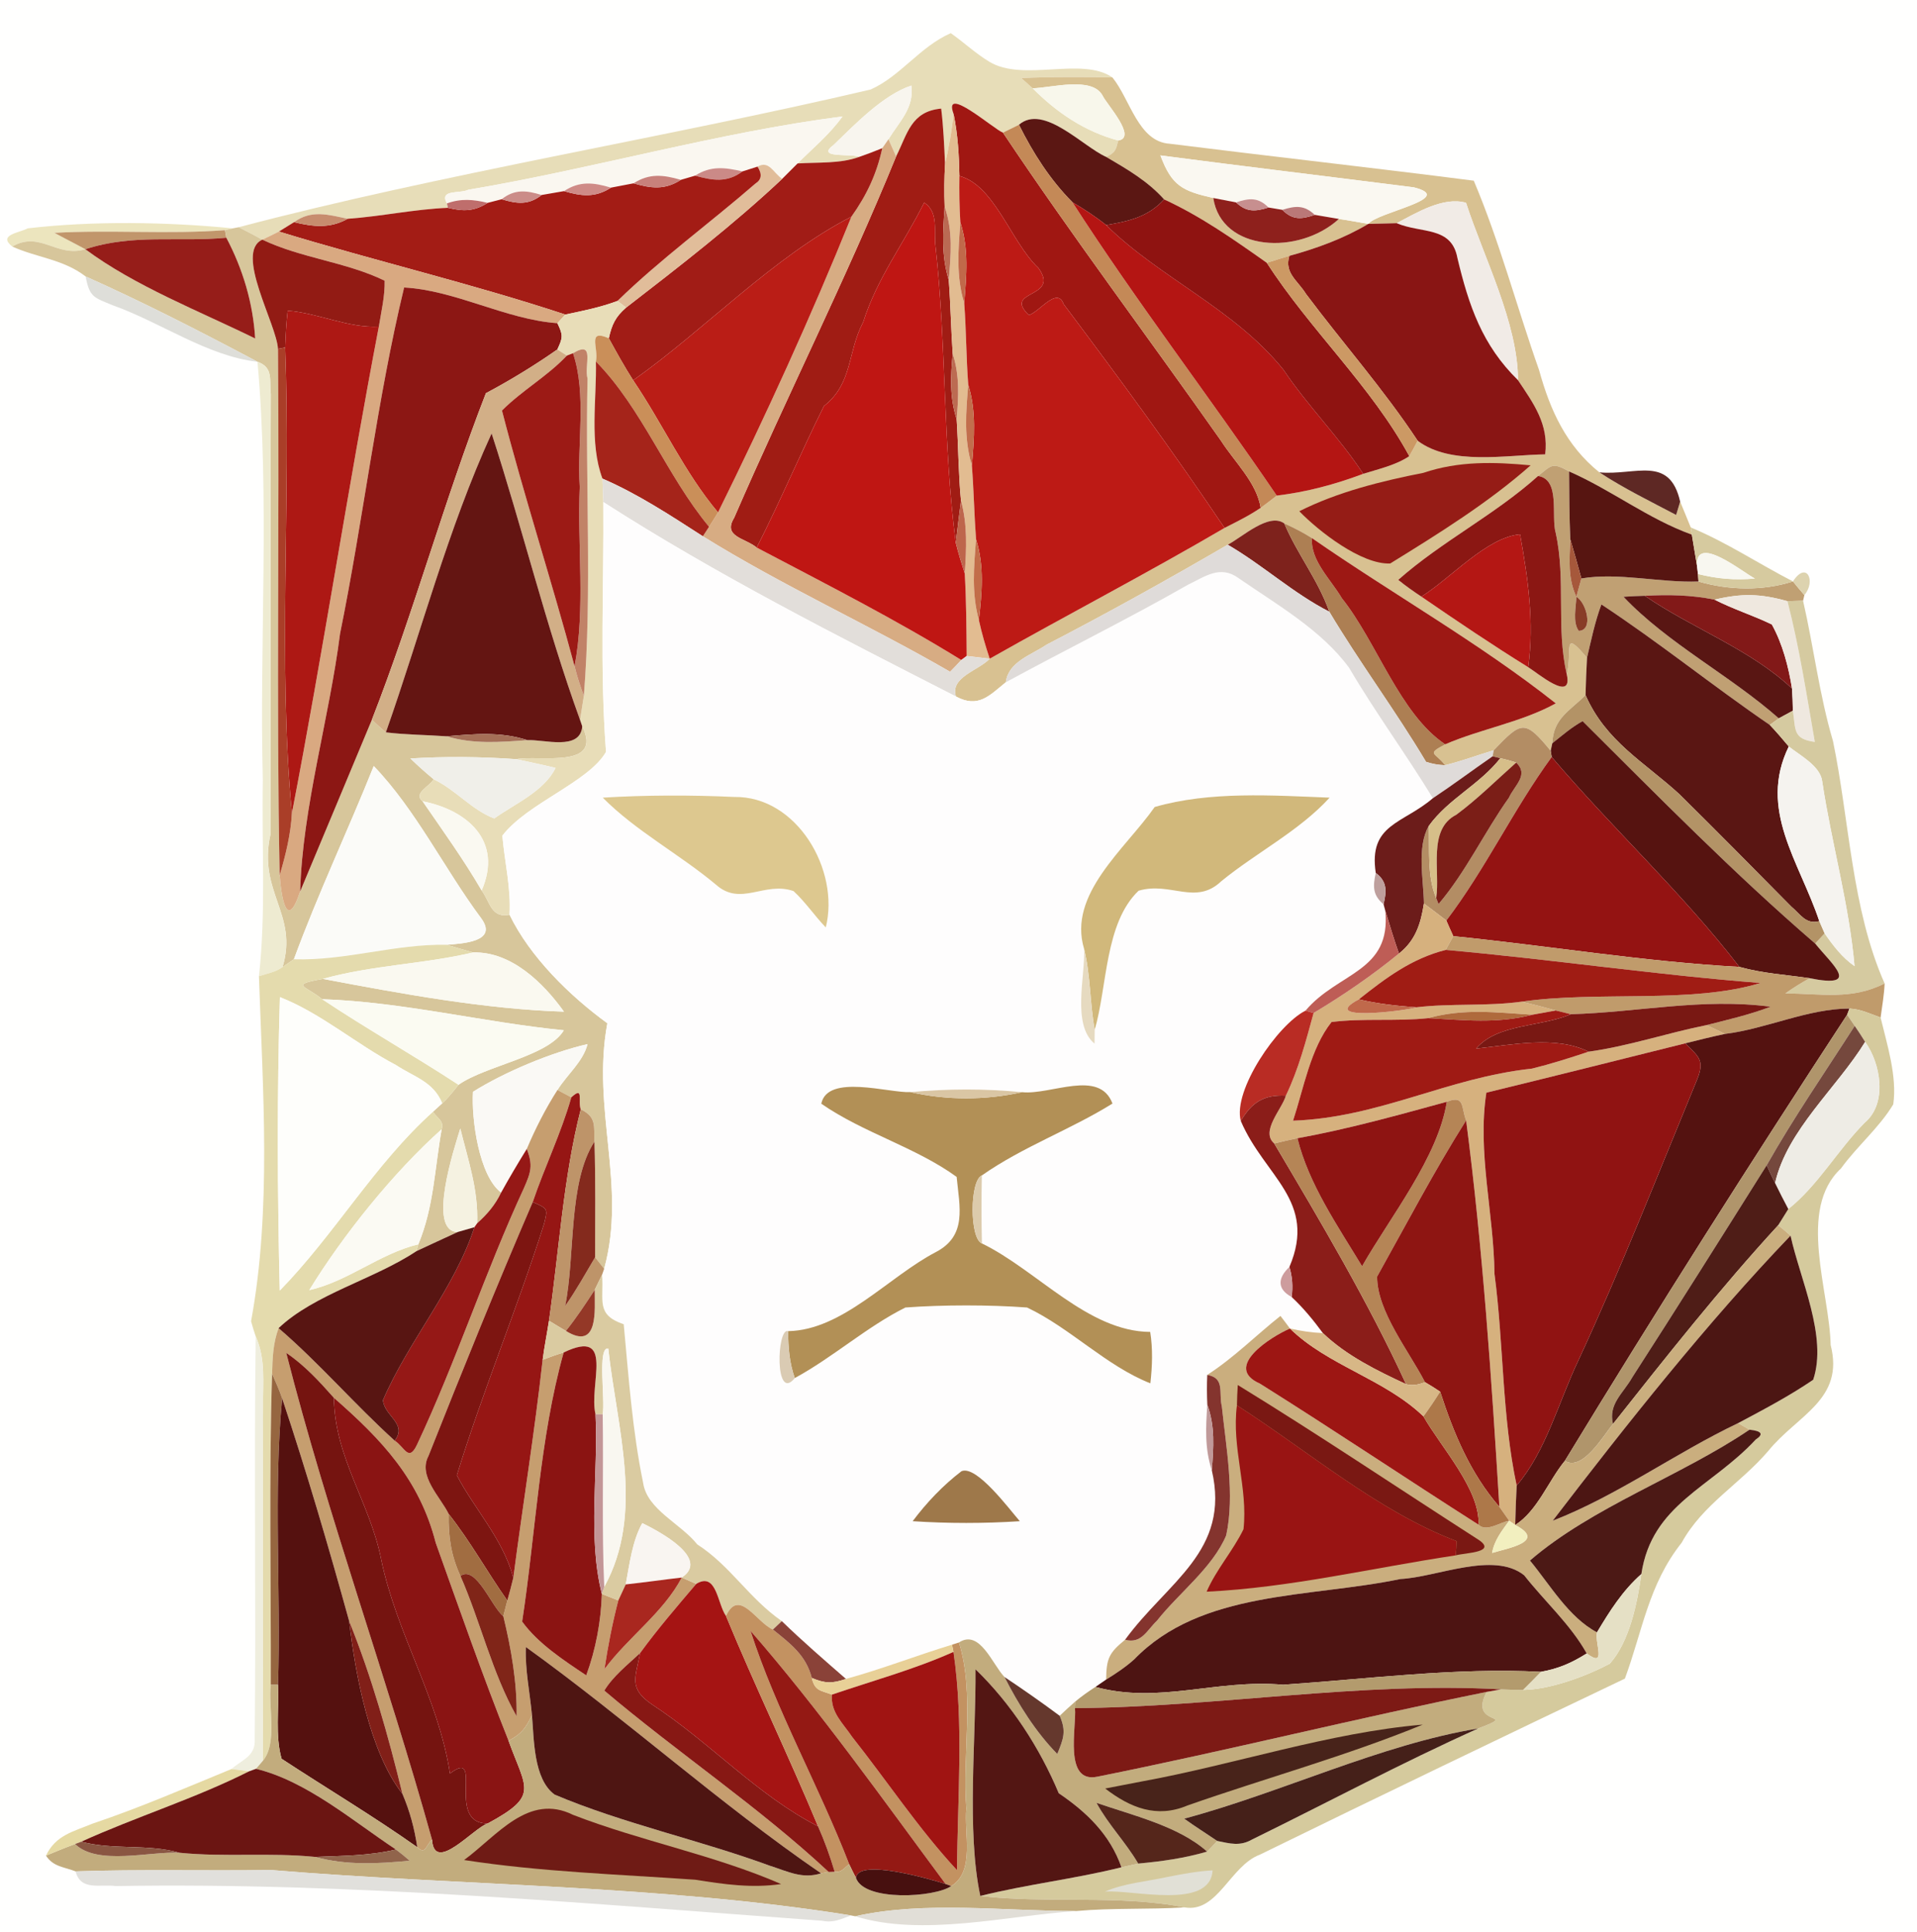 <?xml version="1.0" encoding="UTF-8" standalone="no"?>
<!DOCTYPE svg PUBLIC "-//W3C//DTD SVG 1.1//EN" "http://www.w3.org/Graphics/SVG/1.1/DTD/svg11.dtd">
<svg xmlns="http://www.w3.org/2000/svg" version="1.1" viewBox="0 0 248 250" width="248.0pt" height="250.0pt">
<path d="M 0.00 0.00 L 248.00 0.00 L 248.00 250.00 L 0.00 250.00 L 0.00 0.00 Z" fill="#fffffe" />
<path d="M 123.00 4.29 C 124.65 5.44 126.25 6.95 127.99 7.99 C 132.37 10.65 139.98 7.29 143.91 10.02 C 139.98 9.95 136.04 9.93 132.12 10.10 C 132.60 10.54 133.10 10.98 133.59 11.42 C 136.73 14.58 140.33 17.01 144.67 18.18 C 144.35 19.39 144.33 19.73 143.10 20.30 C 140.10 18.98 135.00 13.40 131.82 16.14 C 131.13 16.48 130.44 16.82 129.75 17.16 C 128.63 16.77 121.89 10.81 123.37 14.76 C 123.12 16.94 122.76 19.09 122.26 21.22 C 122.15 18.83 122.05 16.42 121.76 14.05 C 117.86 14.42 117.42 17.27 115.93 20.24 C 115.59 19.50 115.26 18.76 114.94 18.02 C 116.34 15.74 118.29 13.96 117.90 11.07 C 114.25 12.29 110.65 16.05 107.87 18.73 C 105.39 20.57 110.19 19.81 111.16 20.30 C 108.73 21.20 105.78 20.98 103.18 21.15 C 105.20 19.13 107.31 17.41 108.99 15.07 C 92.95 17.12 76.67 21.85 60.59 24.55 C 59.51 25.10 56.78 24.44 57.82 26.32 L 57.95 26.89 C 53.59 27.07 49.33 28.00 44.98 28.31 C 42.49 27.78 40.29 27.10 38.04 28.75 C 37.39 29.15 36.73 29.55 36.08 29.96 C 35.37 30.32 34.66 30.67 33.94 31.01 C 32.92 30.46 31.90 29.92 30.88 29.40 C 57.04 22.50 86.06 17.83 112.64 11.58 C 116.50 9.86 119.01 6.04 123.00 4.29 Z" fill="#e7ddb8" />
<path d="M 132.12 10.10 C 136.04 9.93 139.98 9.95 143.91 10.02 C 146.21 12.83 147.24 18.35 151.33 18.60 C 164.41 20.24 177.60 21.70 190.66 23.38 C 194.01 31.28 196.24 39.78 199.11 47.89 C 200.54 53.08 202.62 57.67 206.91 61.12 C 210.06 63.19 213.50 64.87 216.84 66.63 L 217.36 64.91 C 217.83 66.02 218.27 67.14 218.73 68.25 L 218.87 69.18 C 213.18 67.12 208.51 63.42 202.99 61.00 C 200.81 59.79 200.76 60.16 198.98 61.59 C 193.34 66.65 186.53 70.04 180.89 75.03 C 181.84 75.81 182.85 76.51 183.88 77.20 C 188.43 80.32 193.01 83.42 197.70 86.33 C 198.87 87.04 203.53 91.02 202.69 87.25 C 203.46 84.24 202.02 81.19 205.31 85.12 C 205.22 86.72 205.16 88.33 205.12 89.94 C 203.09 91.99 200.96 92.91 200.82 96.17 L 200.61 97.15 C 197.23 93.04 196.84 93.33 193.24 97.08 C 191.14 97.71 189.07 98.49 186.94 99.01 C 185.64 97.31 184.47 97.63 186.96 96.31 C 191.61 94.30 196.85 93.45 201.27 91.01 C 191.43 83.22 180.09 76.82 169.73 69.63 C 168.59 68.90 167.38 68.29 166.15 67.73 C 164.16 66.27 160.67 69.53 158.83 70.48 C 151.12 74.97 143.31 79.31 135.39 83.42 C 133.43 84.76 130.46 85.60 130.12 88.28 C 127.98 90.02 126.56 91.67 123.67 90.12 C 122.88 87.61 126.57 86.78 128.04 85.23 C 138.12 79.52 148.44 74.16 158.42 68.31 C 160.03 67.49 161.59 66.73 163.09 65.71 C 163.79 65.19 164.49 64.67 165.17 64.13 C 169.04 63.66 172.72 62.68 176.36 61.31 C 178.34 60.69 180.59 60.19 182.32 59.02 C 182.70 58.36 183.05 57.70 183.40 57.03 C 187.69 60.26 194.80 58.87 199.90 58.79 C 200.38 54.90 198.41 52.23 196.38 49.19 C 196.38 41.83 191.97 33.35 189.66 26.24 C 186.74 25.39 183.21 27.55 180.69 28.88 C 179.47 28.91 178.24 28.94 177.02 28.97 C 178.17 27.44 188.57 25.66 182.90 24.24 C 171.99 22.85 161.05 21.54 150.12 20.11 C 151.60 24.08 152.97 24.70 156.96 25.62 C 158.03 32.60 168.06 33.05 173.21 28.33 C 174.49 28.51 175.75 28.76 177.02 28.97 C 173.81 30.88 170.39 32.12 166.80 33.11 C 165.83 33.40 164.85 33.70 163.89 34.01 C 159.61 30.99 155.38 28.00 150.60 25.80 C 148.47 23.42 145.82 21.90 143.10 20.30 C 144.33 19.73 144.35 19.39 144.67 18.18 C 147.16 17.79 143.14 13.46 142.64 12.37 C 141.29 9.83 135.92 11.39 133.59 11.42 C 133.10 10.98 132.60 10.54 132.12 10.10 Z" fill="#d8c191" />
<path d="M 117.90 11.07 C 118.29 13.96 116.34 15.74 114.94 18.02 L 114.14 19.17 C 113.16 19.58 112.17 19.95 111.16 20.30 C 110.19 19.81 105.39 20.57 107.87 18.73 C 110.65 16.05 114.25 12.29 117.90 11.07 Z" fill="#f8f5ee" />
<path d="M 133.59 11.42 C 135.92 11.39 141.29 9.83 142.64 12.37 C 143.14 13.46 147.16 17.79 144.67 18.18 C 140.33 17.01 136.73 14.58 133.59 11.42 Z" fill="#f8f7eb" />
<path d="M 129.75 17.16 C 138.78 30.68 148.60 43.72 157.96 57.03 C 159.71 59.77 162.59 62.46 163.09 65.71 C 161.59 66.73 160.03 67.49 158.42 68.31 C 151.60 58.18 144.90 49.08 137.60 39.35 C 136.76 37.04 134.47 40.37 133.10 40.77 C 129.65 37.48 137.23 38.66 134.34 34.68 C 130.82 31.38 128.68 23.97 124.12 22.77 C 124.07 20.07 123.91 17.41 123.37 14.76 C 121.89 10.81 128.63 16.77 129.75 17.16 Z" fill="#a01712" />
<path d="M 121.76 14.05 C 122.05 16.42 122.15 18.83 122.26 21.22 C 122.15 23.07 122.14 24.91 122.21 26.76 C 121.97 29.99 121.77 33.09 122.74 36.23 C 122.98 39.41 123.03 42.59 123.25 45.76 C 122.98 48.67 122.84 51.42 123.76 54.24 C 123.99 57.75 123.98 61.26 124.32 64.77 C 124.10 66.59 123.85 68.41 123.65 70.24 C 121.99 57.62 122.43 44.58 121.04 32.00 C 120.74 29.97 121.52 27.50 119.56 26.21 C 116.95 31.47 113.47 35.98 111.67 41.67 C 109.59 45.64 110.34 49.60 106.59 52.54 C 103.58 58.58 100.97 64.83 97.89 70.85 C 96.38 69.60 93.47 69.46 94.97 67.01 C 101.75 51.36 109.48 36.04 115.93 20.24 C 117.42 17.27 117.86 14.42 121.76 14.05 Z" fill="#a01c14" />
<path d="M 108.99 15.07 C 107.31 17.41 105.20 19.13 103.18 21.15 C 102.51 21.81 101.85 22.47 101.19 23.14 C 100.06 22.39 99.50 20.70 98.00 21.56 L 96.05 22.18 C 93.80 21.66 91.96 21.42 89.92 22.73 L 88.08 23.27 C 85.82 22.62 84.03 22.39 81.96 23.72 C 80.99 23.91 80.01 24.09 79.04 24.28 C 76.79 23.61 75.01 23.38 72.96 24.73 C 72.00 24.90 71.03 25.06 70.07 25.23 C 68.12 24.63 66.59 24.44 64.90 25.78 L 63.08 26.25 C 61.28 25.80 59.60 25.66 57.82 26.32 C 56.78 24.44 59.51 25.10 60.59 24.55 C 76.67 21.85 92.95 17.12 108.99 15.07 Z" fill="#faf7f0" />
<path d="M 123.37 14.76 C 123.91 17.41 124.07 20.07 124.12 22.77 C 124.09 24.77 124.11 26.77 124.24 28.77 C 123.97 32.33 123.68 35.76 124.74 39.23 C 125.01 42.74 124.99 46.26 125.26 49.77 C 124.96 53.33 124.68 56.76 125.73 60.23 C 125.98 63.41 126.03 66.59 126.27 69.77 C 125.99 73.34 125.67 76.75 126.64 80.25 C 127.01 81.94 127.49 83.60 128.04 85.23 C 127.05 85.11 126.06 85.00 125.06 84.88 C 125.03 81.32 125.01 77.77 124.81 74.21 C 125.03 71.01 125.18 67.90 124.32 64.77 C 123.98 61.26 123.99 57.75 123.76 54.24 C 124.02 51.33 124.16 48.58 123.25 45.76 C 123.03 42.59 122.98 39.41 122.74 36.23 C 123.02 32.99 123.30 29.90 122.21 26.76 C 122.14 24.91 122.15 23.07 122.26 21.22 C 122.76 19.09 123.12 16.94 123.37 14.76 Z" fill="#e2bc91" />
<path d="M 143.10 20.30 C 145.82 21.90 148.47 23.42 150.60 25.80 C 148.54 28.07 146.00 28.64 143.10 29.12 C 141.72 28.02 140.26 27.07 138.74 26.17 C 135.84 23.25 133.65 19.81 131.82 16.14 C 135.00 13.40 140.10 18.98 143.10 20.30 Z" fill="#5b1713" />
<path d="M 131.82 16.14 C 133.65 19.81 135.84 23.25 138.74 26.17 C 147.06 39.10 156.52 51.40 165.17 64.13 C 164.49 64.67 163.79 65.19 163.09 65.71 C 162.59 62.46 159.71 59.77 157.96 57.03 C 148.60 43.72 138.78 30.68 129.75 17.16 C 130.44 16.82 131.13 16.48 131.82 16.14 Z" fill="#c48957" />
<path d="M 114.94 18.02 C 115.26 18.76 115.59 19.50 115.93 20.24 C 109.48 36.04 101.75 51.36 94.97 67.01 C 93.47 69.46 96.38 69.60 97.89 70.85 C 106.77 75.53 115.82 80.12 124.36 85.40 C 123.89 85.92 123.41 86.42 122.91 86.92 C 112.42 80.85 101.20 75.78 90.93 69.39 L 91.73 68.16 C 92.13 67.54 92.52 66.92 92.89 66.30 C 99.06 53.81 104.93 40.95 110.15 28.03 C 112.13 25.24 113.41 22.53 114.14 19.17 L 114.94 18.02 Z" fill="#d7ac83" />
<path d="M 114.14 19.17 C 113.41 22.53 112.13 25.24 110.15 28.03 C 99.93 33.31 91.36 42.51 81.91 49.21 C 80.78 47.44 79.77 45.61 78.76 43.77 C 79.16 41.99 79.61 41.01 81.00 39.80 C 87.82 34.53 94.93 29.03 101.19 23.14 C 101.85 22.47 102.51 21.81 103.18 21.15 C 105.78 20.98 108.73 21.20 111.16 20.30 C 112.17 19.95 113.16 19.58 114.14 19.17 Z" fill="#a11c16" />
<path d="M 150.12 20.11 C 161.05 21.54 171.99 22.85 182.90 24.24 C 188.57 25.66 178.17 27.44 177.02 28.97 C 175.75 28.76 174.49 28.51 173.21 28.33 C 172.17 28.15 171.13 27.98 170.09 27.80 C 168.73 26.51 167.59 26.62 165.89 27.15 L 164.11 26.85 C 162.77 25.50 161.61 25.62 159.91 26.19 C 158.93 26.00 157.94 25.81 156.96 25.62 C 152.97 24.70 151.60 24.08 150.12 20.11 Z" fill="#faf8f1" />
<path d="M 101.19 23.14 C 94.93 29.03 87.82 34.53 81.00 39.80 L 79.88 38.94 C 85.46 33.50 91.85 28.86 97.73 23.75 C 98.53 23.25 98.62 22.52 98.00 21.56 C 99.50 20.70 100.06 22.39 101.19 23.14 Z" fill="#e1bd9a" />
<path d="M 96.05 22.18 C 94.06 23.68 92.18 23.35 89.92 22.73 C 91.96 21.42 93.80 21.66 96.05 22.18 Z" fill="#cb8a87" />
<path d="M 96.05 22.18 L 98.00 21.56 C 98.62 22.52 98.53 23.25 97.73 23.75 C 91.85 28.86 85.46 33.50 79.88 38.94 C 77.68 39.77 75.41 40.22 73.13 40.70 C 60.90 36.66 48.39 33.73 36.08 29.96 C 36.73 29.55 37.39 29.15 38.04 28.75 C 40.55 29.34 42.64 29.60 44.98 28.31 C 49.33 28.00 53.59 27.07 57.95 26.89 C 59.93 27.37 61.33 27.37 63.08 26.25 L 64.90 25.78 C 66.84 26.37 68.39 26.57 70.07 25.23 C 71.03 25.06 72.00 24.90 72.96 24.73 C 75.21 25.39 76.99 25.61 79.04 24.28 C 80.01 24.09 80.99 23.91 81.96 23.72 C 84.22 24.38 86.01 24.61 88.08 23.27 L 89.92 22.73 C 92.18 23.35 94.06 23.68 96.05 22.18 Z" fill="#a31c15" />
<path d="M 88.08 23.27 C 86.01 24.61 84.22 24.38 81.96 23.72 C 84.03 22.39 85.82 22.62 88.08 23.27 Z" fill="#c8817b" />
<path d="M 124.12 22.77 C 128.68 23.97 130.82 31.38 134.34 34.68 C 137.23 38.66 129.65 37.48 133.10 40.77 C 134.47 40.37 136.76 37.04 137.60 39.35 C 144.90 49.08 151.60 58.18 158.42 68.31 C 148.44 74.16 138.12 79.52 128.04 85.23 C 127.49 83.60 127.01 81.94 126.64 80.25 C 127.03 76.68 127.36 73.26 126.27 69.77 C 126.03 66.59 125.98 63.41 125.73 60.23 C 126.04 56.67 126.32 53.24 125.26 49.77 C 124.99 46.26 125.01 42.74 124.74 39.23 C 125.03 35.67 125.35 32.24 124.24 28.77 C 124.11 26.77 124.09 24.77 124.12 22.77 Z" fill="#bd1a15" />
<path d="M 79.04 24.28 C 76.99 25.61 75.21 25.39 72.96 24.73 C 75.01 23.38 76.79 23.61 79.04 24.28 Z" fill="#cf8b87" />
<path d="M 70.07 25.23 C 68.39 26.57 66.84 26.37 64.90 25.78 C 66.59 24.44 68.12 24.63 70.07 25.23 Z" fill="#cb8c88" />
<path d="M 57.82 26.32 C 59.60 25.66 61.28 25.80 63.08 26.25 C 61.33 27.37 59.93 27.37 57.95 26.89 L 57.82 26.32 Z" fill="#bf6e6c" />
<path d="M 119.56 26.21 C 121.52 27.50 120.74 29.97 121.04 32.00 C 122.43 44.58 121.99 57.62 123.65 70.24 C 123.98 71.58 124.39 72.90 124.81 74.21 C 125.01 77.77 125.03 81.32 125.06 84.88 L 124.36 85.40 C 115.82 80.12 106.77 75.53 97.89 70.85 C 100.97 64.83 103.58 58.58 106.59 52.54 C 110.34 49.60 109.59 45.64 111.67 41.67 C 113.47 35.98 116.95 31.47 119.56 26.21 Z" fill="#bf1613" />
<path d="M 138.74 26.17 C 140.26 27.07 141.72 28.02 143.10 29.12 C 149.97 35.92 159.77 40.01 166.06 47.87 C 169.21 52.58 173.25 56.56 176.36 61.31 C 172.72 62.68 169.04 63.66 165.17 64.13 C 156.52 51.40 147.06 39.10 138.74 26.17 Z" fill="#b41513" />
<path d="M 150.60 25.80 C 155.38 28.00 159.61 30.99 163.89 34.01 C 169.49 42.70 177.40 49.96 182.32 59.02 C 180.59 60.19 178.34 60.69 176.36 61.31 C 173.25 56.56 169.21 52.58 166.06 47.87 C 159.77 40.01 149.97 35.92 143.10 29.12 C 146.00 28.64 148.54 28.07 150.60 25.80 Z" fill="#8f1311" />
<path d="M 156.96 25.62 C 157.94 25.81 158.93 26.00 159.91 26.19 C 161.27 27.48 162.41 27.38 164.11 26.85 L 165.89 27.15 C 167.24 28.51 168.39 28.38 170.09 27.80 C 171.13 27.98 172.17 28.15 173.21 28.33 C 168.06 33.05 158.03 32.60 156.96 25.62 Z" fill="#8e201c" />
<path d="M 159.91 26.19 C 161.61 25.62 162.77 25.50 164.11 26.85 C 162.41 27.38 161.27 27.48 159.91 26.19 Z" fill="#c78f8f" />
<path d="M 189.66 26.24 C 191.97 33.35 196.38 41.83 196.38 49.19 C 191.74 44.66 190.01 39.52 188.54 33.37 C 187.78 29.24 183.88 30.24 180.69 28.88 C 183.21 27.55 186.74 25.39 189.66 26.24 Z" fill="#f1ebe6" />
<path d="M 122.21 26.76 C 123.30 29.90 123.02 32.99 122.74 36.23 C 121.77 33.09 121.97 29.99 122.21 26.76 Z" fill="#ba6a53" />
<path d="M 165.89 27.15 C 167.59 26.62 168.73 26.51 170.09 27.80 C 168.39 28.38 167.24 28.51 165.89 27.15 Z" fill="#ba7878" />
<path d="M 44.98 28.31 C 42.64 29.60 40.55 29.34 38.04 28.75 C 40.29 27.10 42.49 27.78 44.98 28.31 Z" fill="#c78c6e" />
<path d="M 110.15 28.03 C 104.93 40.95 99.06 53.81 92.89 66.30 C 88.54 61.14 85.71 54.80 81.91 49.21 C 91.36 42.51 99.93 33.31 110.15 28.03 Z" fill="#ba1d16" />
<path d="M 30.11 29.55 L 29.10 29.78 C 21.78 30.34 14.38 29.71 7.03 30.13 C 8.36 30.85 9.71 31.52 11.04 32.25 C 7.34 33.37 5.19 29.82 1.59 31.90 C -0.34 30.38 2.51 30.13 3.58 29.55 C 12.00 28.56 21.65 28.71 30.11 29.55 Z" fill="#ece5be" />
<path d="M 124.24 28.77 C 125.35 32.24 125.03 35.67 124.74 39.23 C 123.68 35.76 123.97 32.33 124.24 28.77 Z" fill="#c1694a" />
<path d="M 177.02 28.97 C 178.24 28.94 179.47 28.91 180.69 28.88 C 183.88 30.24 187.78 29.24 188.54 33.37 C 190.01 39.52 191.74 44.66 196.38 49.19 C 198.41 52.23 200.38 54.90 199.90 58.79 C 194.80 58.87 187.69 60.26 183.40 57.03 C 179.03 50.41 173.71 44.39 168.96 38.04 C 167.88 36.29 166.13 35.35 166.80 33.11 C 170.39 32.12 173.81 30.88 177.02 28.97 Z" fill="#891514" />
<path d="M 7.03 30.13 C 14.38 29.71 21.78 30.34 29.10 29.78 L 29.28 30.76 C 22.95 31.36 17.20 30.22 11.04 32.25 C 9.71 31.52 8.36 30.85 7.03 30.13 Z" fill="#c1966b" />
<path d="M 29.10 29.78 L 30.11 29.55 L 30.88 29.40 C 31.90 29.92 32.92 30.46 33.94 31.01 C 30.31 32.64 35.79 41.94 35.96 45.14 C 36.17 67.83 35.73 90.56 36.18 113.24 C 36.37 115.82 37.05 120.76 38.83 115.35 C 41.94 107.94 45.02 100.54 48.11 93.13 C 48.70 93.70 49.30 94.24 49.92 94.76 C 52.52 95.08 55.16 95.08 57.77 95.27 C 61.24 96.31 64.67 96.03 68.23 95.77 C 70.38 95.65 75.10 97.19 75.32 93.97 C 78.10 99.60 69.64 97.65 66.80 98.23 C 62.24 97.91 57.65 97.86 53.09 98.14 C 54.06 99.08 55.06 99.97 56.10 100.83 C 55.59 101.75 53.40 102.65 54.67 103.68 C 57.29 107.49 59.98 111.22 62.31 115.22 C 63.45 116.78 63.53 118.82 65.92 118.36 C 68.55 123.81 73.72 128.87 78.57 132.40 C 76.50 143.61 81.12 153.37 78.16 164.17 L 76.99 162.68 C 76.98 157.69 77.07 152.71 76.90 147.72 C 76.82 145.75 77.21 144.54 75.13 143.54 C 74.72 142.51 75.59 140.44 73.91 141.99 C 73.32 141.67 72.72 141.35 72.12 141.03 C 73.40 139.00 75.43 137.37 76.01 135.10 C 71.33 136.17 65.24 138.72 61.19 141.27 C 60.97 144.75 61.95 152.13 64.83 154.31 C 64.06 155.91 63.05 157.10 61.73 158.28 C 61.89 153.93 60.58 150.20 59.55 146.02 C 58.77 148.53 55.21 159.37 59.22 159.41 C 57.43 160.22 55.65 161.07 53.87 161.89 L 54.12 161.00 C 56.14 156.14 56.22 151.24 57.14 146.11 C 57.48 145.02 56.55 144.69 56.01 143.85 L 57.21 142.76 C 58.00 142.04 58.65 141.20 59.32 140.36 C 62.87 137.86 70.95 136.69 72.94 133.31 C 62.54 132.28 52.07 129.63 41.68 129.29 C 39.52 127.51 37.37 127.45 41.77 126.66 C 51.88 128.57 62.71 130.58 72.96 130.90 C 70.29 127.17 66.14 123.10 61.21 123.24 C 60.07 122.92 58.93 122.59 57.80 122.25 C 59.74 122.08 64.54 121.90 62.23 118.79 C 57.51 112.45 53.80 104.78 48.35 99.12 C 45.00 107.50 41.13 115.65 38.02 124.12 L 36.55 125.13 C 38.63 118.31 33.34 115.47 34.98 108.00 C 35.04 89.00 34.96 69.98 35.03 50.97 C 34.83 49.17 35.40 47.56 33.31 46.81 C 26.05 42.95 18.58 39.12 11.08 35.77 C 8.17 33.53 4.78 33.35 1.59 31.90 C 5.19 29.82 7.34 33.37 11.04 32.25 C 17.53 37.06 25.74 40.22 33.01 43.80 C 32.74 39.23 31.42 34.81 29.28 30.76 L 29.10 29.78 Z" fill="#d7c69b" />
<path d="M 36.08 29.96 C 48.39 33.73 60.90 36.66 73.13 40.70 L 72.11 41.82 C 65.38 41.33 58.94 37.56 52.28 37.20 C 48.79 51.62 46.98 67.32 43.99 82.00 C 42.60 92.95 39.14 104.42 38.83 115.35 C 37.05 120.76 36.37 115.82 36.18 113.24 C 36.96 110.62 37.61 107.98 37.76 105.24 C 41.80 84.31 45.00 63.20 49.01 42.26 C 49.32 40.32 49.81 38.29 49.76 36.32 C 44.74 33.88 39.03 33.43 33.94 31.01 C 34.66 30.67 35.37 30.32 36.08 29.96 Z" fill="#d9a981" />
<path d="M 29.28 30.76 C 31.42 34.81 32.74 39.23 33.01 43.80 C 25.74 40.22 17.53 37.06 11.04 32.25 C 17.20 30.22 22.95 31.36 29.28 30.76 Z" fill="#961d19" />
<path d="M 33.94 31.01 C 39.03 33.43 44.74 33.88 49.76 36.32 C 49.81 38.29 49.32 40.32 49.01 42.26 C 45.06 42.47 41.18 40.51 37.22 40.20 C 37.03 41.79 36.96 43.38 36.89 44.97 L 35.96 45.14 C 35.79 41.94 30.31 32.64 33.94 31.01 Z" fill="#921b14" />
<path d="M 166.80 33.11 C 166.13 35.35 167.88 36.29 168.96 38.04 C 173.71 44.39 179.03 50.41 183.40 57.03 C 183.05 57.70 182.70 58.36 182.32 59.02 C 177.40 49.96 169.49 42.70 163.89 34.01 C 164.85 33.70 165.83 33.40 166.80 33.11 Z" fill="#cc9964" />
<path d="M 11.08 35.77 C 18.58 39.12 26.05 42.95 33.31 46.81 C 26.84 46.09 20.74 41.68 14.58 39.50 C 12.20 38.50 11.58 38.51 11.08 35.77 Z" fill="#deded9" />
<path d="M 52.28 37.20 C 58.94 37.56 65.38 41.33 72.11 41.82 C 72.86 43.37 72.83 43.67 72.10 45.22 C 69.09 47.32 66.10 49.15 62.86 50.88 C 57.50 64.64 53.56 79.17 48.11 93.13 C 45.02 100.54 41.94 107.94 38.83 115.35 C 39.14 104.42 42.60 92.95 43.99 82.00 C 46.98 67.32 48.79 51.62 52.28 37.20 Z" fill="#8c1714" />
<path d="M 79.88 38.94 L 81.00 39.80 C 79.61 41.01 79.16 41.99 78.76 43.77 C 75.90 42.52 77.47 45.00 77.09 46.77 C 77.21 51.63 76.21 57.33 77.94 61.93 C 77.98 62.94 78.02 63.95 78.05 64.96 C 78.14 75.71 77.58 86.56 78.40 97.29 C 76.16 101.20 68.20 103.93 64.99 108.13 C 65.28 111.57 66.12 114.87 65.92 118.36 C 63.53 118.82 63.45 116.78 62.31 115.22 C 65.11 108.79 60.41 104.80 54.67 103.68 C 53.40 102.65 55.59 101.75 56.10 100.83 C 58.96 102.19 61.03 104.80 63.94 105.90 C 66.58 104.02 70.42 102.36 71.87 99.36 C 70.19 98.95 68.49 98.61 66.80 98.23 C 69.64 97.65 78.10 99.60 75.32 93.97 L 75.04 93.15 C 75.21 92.12 75.37 91.10 75.53 90.07 C 76.62 76.50 75.70 62.63 76.01 48.99 C 75.53 47.26 77.05 43.96 74.13 45.70 L 73.34 46.01 L 72.10 45.22 C 72.83 43.67 72.86 43.37 72.11 41.82 L 73.13 40.70 C 75.41 40.22 77.68 39.77 79.88 38.94 Z" fill="#e8ddb8" />
<path d="M 37.22 40.20 C 41.18 40.51 45.06 42.47 49.01 42.26 C 45.00 63.20 41.80 84.31 37.76 105.24 C 35.92 85.57 37.65 64.85 36.89 44.97 C 36.96 43.38 37.03 41.79 37.22 40.20 Z" fill="#ad1814" />
<path d="M 78.76 43.77 C 79.77 45.61 80.78 47.44 81.91 49.21 C 85.71 54.80 88.54 61.14 92.89 66.30 C 92.52 66.92 92.13 67.54 91.73 68.16 C 86.24 61.55 83.10 52.89 77.09 46.77 C 77.47 45.00 75.90 42.52 78.76 43.77 Z" fill="#ca8f59" />
<path d="M 35.96 45.14 L 36.89 44.97 C 37.65 64.85 35.92 85.57 37.76 105.24 C 37.61 107.98 36.96 110.62 36.18 113.24 C 35.73 90.56 36.17 67.83 35.96 45.14 Z" fill="#aa3e28" />
<path d="M 72.10 45.22 L 73.34 46.01 C 70.80 48.70 67.54 50.51 64.94 53.12 C 67.76 64.08 71.39 75.21 74.33 86.21 C 74.64 87.53 75.08 88.80 75.53 90.07 C 75.37 91.10 75.21 92.12 75.04 93.15 C 70.64 81.03 67.59 68.35 63.60 56.08 C 57.94 68.45 54.44 81.93 49.92 94.76 C 49.30 94.24 48.70 93.70 48.11 93.13 C 53.56 79.17 57.50 64.64 62.86 50.88 C 66.10 49.15 69.09 47.32 72.10 45.22 Z" fill="#d2af87" />
<path d="M 76.01 48.99 C 75.70 62.63 76.62 76.50 75.53 90.07 C 75.08 88.80 74.64 87.53 74.33 86.21 C 75.76 78.67 74.67 70.66 75.00 63.00 C 74.63 57.39 75.92 51.05 74.13 45.70 C 77.05 43.96 75.53 47.26 76.01 48.99 Z" fill="#c18267" />
<path d="M 73.34 46.01 L 74.13 45.70 C 75.92 51.05 74.63 57.39 75.00 63.00 C 74.67 70.66 75.76 78.67 74.33 86.21 C 71.39 75.21 67.76 64.08 64.94 53.12 C 67.54 50.51 70.80 48.70 73.34 46.01 Z" fill="#9c1a15" />
<path d="M 123.25 45.76 C 124.16 48.58 124.02 51.33 123.76 54.24 C 122.84 51.42 122.98 48.67 123.25 45.76 Z" fill="#bc6b52" />
<path d="M 33.31 46.81 C 35.40 47.56 34.83 49.17 35.03 50.97 C 34.96 69.98 35.04 89.00 34.98 108.00 C 33.34 115.47 38.63 118.31 36.55 125.13 C 35.70 125.77 34.51 125.98 33.50 126.31 C 34.43 117.92 33.84 109.49 34.00 101.00 C 33.55 83.06 34.91 64.61 33.31 46.81 Z" fill="#eeebd1" />
<path d="M 77.09 46.77 C 83.10 52.89 86.24 61.55 91.73 68.16 L 90.93 69.39 C 86.75 66.70 82.51 63.90 77.94 61.93 C 76.21 57.33 77.21 51.63 77.09 46.77 Z" fill="#a5241a" />
<path d="M 125.26 49.77 C 126.32 53.24 126.04 56.67 125.73 60.23 C 124.68 56.76 124.96 53.33 125.26 49.77 Z" fill="#c26e4c" />
<path d="M 63.60 56.08 C 67.59 68.35 70.64 81.03 75.04 93.15 L 75.32 93.97 C 75.10 97.19 70.38 95.65 68.23 95.77 C 64.76 94.64 61.34 94.97 57.77 95.27 C 55.16 95.08 52.52 95.08 49.92 94.76 C 54.44 81.93 57.94 68.45 63.60 56.08 Z" fill="#641512" />
<path d="M 198.01 60.21 C 192.58 65.03 186.02 69.10 179.85 72.91 C 176.14 73.07 170.61 68.75 168.09 66.15 C 173.06 63.65 178.71 62.25 184.15 61.18 C 188.71 59.64 193.28 59.76 198.01 60.21 Z" fill="#951c16" />
<path d="M 202.99 61.00 C 203.01 63.93 203.02 66.86 203.15 69.79 C 203.05 72.39 202.80 74.79 203.93 77.22 C 203.90 78.56 203.42 80.49 204.24 81.63 C 206.20 81.57 205.22 77.93 203.93 77.22 C 204.14 76.43 204.36 75.64 204.58 74.85 C 209.35 74.03 214.78 75.43 219.73 75.24 C 223.64 76.38 228.05 76.49 231.95 75.23 C 232.43 75.83 232.93 76.42 233.43 77.00 L 233.26 77.73 L 231.24 77.79 C 227.76 76.81 225.33 76.75 221.81 77.59 C 218.82 76.98 215.82 76.92 212.78 77.09 C 211.87 77.11 210.95 77.15 210.03 77.22 C 215.76 83.27 223.80 87.37 230.12 92.95 L 228.96 93.80 C 221.60 88.77 214.61 83.10 207.17 78.21 C 206.33 80.48 205.86 82.77 205.31 85.12 C 202.02 81.19 203.46 84.24 202.69 87.25 C 201.29 81.23 202.60 75.06 201.26 68.96 C 200.63 66.78 201.91 62.04 198.98 61.59 C 200.76 60.16 200.81 59.79 202.99 61.00 Z" fill="#c0a073" />
<path d="M 202.99 61.00 C 208.51 63.42 213.18 67.12 218.87 69.18 C 219.09 70.53 219.32 71.88 219.54 73.23 L 219.66 74.27 L 219.73 75.24 C 214.78 75.43 209.35 74.03 204.58 74.85 C 204.12 73.15 203.65 71.47 203.15 69.79 C 203.02 66.86 203.01 63.93 202.99 61.00 Z" fill="#571511" />
<path d="M 206.91 61.12 C 211.55 61.56 215.99 58.84 217.36 64.91 L 216.84 66.63 C 213.50 64.87 210.06 63.19 206.91 61.12 Z" fill="#5e2824" />
<path d="M 77.94 61.93 C 82.51 63.90 86.75 66.70 90.93 69.39 C 101.20 75.78 112.42 80.85 122.91 86.92 C 123.41 86.42 123.89 85.92 124.36 85.40 L 125.06 84.88 C 126.06 85.00 127.05 85.11 128.04 85.23 C 126.57 86.78 122.88 87.61 123.67 90.12 C 108.27 82.24 92.62 74.33 78.05 64.96 C 78.02 63.95 77.98 62.94 77.94 61.93 Z" fill="#e2deda" />
<path d="M 198.98 61.59 C 201.91 62.04 200.63 66.78 201.26 68.96 C 202.60 75.06 201.29 81.23 202.69 87.25 C 203.53 91.02 198.87 87.04 197.70 86.33 C 198.50 80.50 197.67 74.87 196.65 69.14 C 192.33 69.52 187.65 74.85 183.88 77.20 C 182.85 76.51 181.84 75.81 180.89 75.03 C 186.53 70.04 193.34 66.65 198.98 61.59 Z" fill="#8b1713" />
<path d="M 78.05 64.96 C 92.62 74.33 108.27 82.24 123.67 90.12 C 126.56 91.67 127.98 90.02 130.12 88.28 C 137.95 84.02 145.93 80.09 153.67 75.67 C 155.88 74.61 157.85 73.07 160.22 74.80 C 165.13 78.19 170.99 81.54 174.54 86.42 C 177.93 92.19 181.89 97.57 185.37 103.28 C 181.49 106.62 177.02 106.60 177.98 112.95 C 177.61 114.65 177.55 115.81 178.99 117.01 L 179.21 117.82 C 180.02 125.79 173.11 125.77 168.89 130.77 C 165.27 132.59 159.46 141.10 160.52 145.04 C 163.59 152.24 170.45 155.38 166.81 163.93 C 165.32 165.33 165.15 166.77 167.10 167.82 C 168.62 169.24 169.91 170.82 171.14 172.49 C 169.69 172.43 168.30 172.22 166.88 171.90 C 166.48 171.35 166.07 170.81 165.65 170.27 C 162.46 172.80 159.64 175.67 156.18 177.90 C 156.12 179.19 156.13 180.47 156.19 181.76 C 155.99 184.67 155.84 187.43 156.77 190.24 C 159.21 200.73 151.03 204.65 145.55 212.17 C 143.50 213.85 143.13 214.55 143.10 217.32 L 141.71 218.28 C 140.81 218.86 139.93 219.48 139.11 220.16 C 138.42 220.76 137.75 221.38 137.09 222.01 C 134.75 220.27 132.38 218.61 129.95 216.99 C 128.39 215.38 126.76 210.76 124.06 212.52 L 123.16 212.81 C 118.57 214.21 114.07 215.97 109.44 217.24 C 106.63 214.79 103.82 212.36 101.14 209.76 C 96.83 206.75 94.48 202.58 90.20 199.83 C 88.06 197.13 83.70 195.34 83.20 191.86 C 81.81 185.13 81.33 178.18 80.69 171.35 C 77.03 170.10 78.14 168.29 77.89 164.94 L 78.16 164.17 C 81.12 153.37 76.50 143.61 78.57 132.40 C 73.72 128.87 68.55 123.81 65.92 118.36 C 66.12 114.87 65.28 111.57 64.99 108.13 C 68.20 103.93 76.16 101.20 78.40 97.29 C 77.58 86.56 78.14 75.71 78.05 64.96 Z" fill="#fefdfd" />
<path d="M 124.32 64.77 C 125.18 67.90 125.03 71.01 124.81 74.21 C 124.39 72.90 123.98 71.58 123.65 70.24 C 123.85 68.41 124.10 66.59 124.32 64.77 Z" fill="#be664c" />
<path d="M 166.15 67.73 C 167.84 71.73 170.53 75.04 171.97 79.15 C 167.25 76.73 163.47 73.19 158.83 70.48 C 160.67 69.53 164.16 66.27 166.15 67.73 Z" fill="#7e221c" />
<path d="M 166.15 67.73 C 167.38 68.29 168.59 68.90 169.73 69.63 C 169.50 72.52 172.19 75.00 173.59 77.40 C 178.11 83.05 181.07 92.36 186.96 96.31 C 184.47 97.63 185.64 97.31 186.94 99.01 C 186.09 98.98 185.27 98.84 184.49 98.58 C 180.54 91.95 175.92 85.77 171.97 79.15 C 170.53 75.04 167.84 71.73 166.15 67.73 Z" fill="#ad7f53" />
<path d="M 218.73 68.25 C 223.37 70.17 227.50 72.94 231.95 75.23 C 228.05 76.49 223.64 76.38 219.73 75.24 L 219.66 74.27 C 222.18 74.90 224.43 75.09 227.03 74.86 C 225.45 74.05 219.29 68.98 219.54 73.23 C 219.32 71.88 219.09 70.53 218.87 69.18 L 218.73 68.25 Z" fill="#d6ca9f" />
<path d="M 196.65 69.14 C 197.67 74.87 198.50 80.50 197.70 86.33 C 193.01 83.42 188.43 80.32 183.88 77.20 C 187.65 74.85 192.33 69.52 196.65 69.14 Z" fill="#b41714" />
<path d="M 126.27 69.77 C 127.36 73.26 127.03 76.68 126.64 80.25 C 125.67 76.75 125.99 73.34 126.27 69.77 Z" fill="#c26d49" />
<path d="M 169.73 69.63 C 180.09 76.82 191.43 83.22 201.27 91.01 C 196.85 93.45 191.61 94.30 186.96 96.31 C 181.07 92.36 178.11 83.05 173.59 77.40 C 172.19 75.00 169.50 72.52 169.73 69.63 Z" fill="#9d1814" />
<path d="M 203.15 69.79 C 203.65 71.47 204.12 73.15 204.58 74.85 C 204.36 75.64 204.14 76.43 203.93 77.22 C 202.80 74.79 203.05 72.39 203.15 69.79 Z" fill="#a6583b" />
<path d="M 158.83 70.48 C 163.47 73.19 167.25 76.73 171.97 79.15 C 175.92 85.77 180.54 91.95 184.49 98.58 C 185.27 98.84 186.09 98.98 186.94 99.01 C 189.07 98.49 191.14 97.71 193.24 97.08 L 193.10 97.86 C 190.51 99.65 187.99 101.54 185.37 103.28 C 181.89 97.57 177.93 92.19 174.54 86.42 C 170.99 81.54 165.13 78.19 160.22 74.80 C 157.85 73.07 155.88 74.61 153.67 75.67 C 145.93 80.09 137.95 84.02 130.12 88.28 C 130.46 85.60 133.43 84.76 135.39 83.42 C 143.31 79.31 151.12 74.97 158.83 70.48 Z" fill="#dfdbd9" />
<path d="M 227.03 74.86 C 224.43 75.09 222.18 74.90 219.66 74.27 L 219.54 73.23 C 219.29 68.98 225.45 74.05 227.03 74.86 Z" fill="#f8f7f0" />
<path d="M 233.43 77.00 C 232.93 76.42 232.43 75.83 231.95 75.23 C 233.71 72.52 234.97 75.18 233.43 77.00 Z" fill="#ddd3af" />
<path d="M 203.93 77.22 C 205.22 77.93 206.20 81.57 204.24 81.63 C 203.42 80.49 203.90 78.56 203.93 77.22 Z" fill="#883c27" />
<path d="M 210.03 77.22 C 210.95 77.15 211.87 77.11 212.78 77.09 C 218.87 81.28 226.46 84.01 231.83 89.09 C 231.89 90.04 231.93 91.00 231.94 91.96 C 231.33 92.29 230.73 92.62 230.12 92.95 C 223.80 87.37 215.76 83.27 210.03 77.22 Z" fill="#591613" />
<path d="M 212.78 77.09 C 215.82 76.92 218.82 76.98 221.81 77.59 C 224.21 78.82 226.80 79.63 229.22 80.80 C 230.61 83.31 231.38 86.27 231.83 89.09 C 226.46 84.01 218.87 81.28 212.78 77.09 Z" fill="#821918" />
<path d="M 231.24 77.79 C 232.78 83.77 233.72 89.92 234.78 96.00 C 231.89 95.62 232.33 94.39 231.94 91.96 C 231.93 91.00 231.89 90.04 231.83 89.09 C 231.38 86.27 230.61 83.31 229.22 80.80 C 226.80 79.63 224.21 78.82 221.81 77.59 C 225.33 76.75 227.76 76.81 231.24 77.79 Z" fill="#efe8df" />
<path d="M 207.17 78.21 C 214.61 83.10 221.60 88.77 228.96 93.80 C 229.81 94.70 230.62 95.64 231.41 96.59 C 227.42 104.78 232.77 111.44 235.36 119.19 C 233.60 119.66 232.92 118.28 231.72 117.29 C 226.92 112.42 222.11 107.56 217.25 102.75 C 212.68 98.58 207.73 95.92 205.12 89.94 C 205.16 88.33 205.22 86.72 205.31 85.12 C 205.86 82.77 206.33 80.48 207.17 78.21 Z" fill="#5a1613" />
<path d="M 231.24 77.79 L 233.26 77.73 C 234.65 83.78 235.36 89.90 237.13 95.88 C 239.26 106.13 239.53 117.61 243.81 127.25 C 239.54 129.43 235.54 128.56 230.97 128.54 C 231.97 127.82 233.02 127.18 234.10 126.57 C 240.85 127.92 237.04 124.83 234.83 122.09 L 236.05 120.77 C 237.16 122.37 238.30 123.88 239.92 125.01 C 239.22 117.00 236.94 109.09 235.74 101.13 C 235.53 99.13 232.85 97.74 231.41 96.59 C 230.62 95.64 229.81 94.70 228.96 93.80 L 230.12 92.95 C 230.73 92.62 231.33 92.29 231.94 91.96 C 232.33 94.39 231.89 95.62 234.78 96.00 C 233.72 89.92 232.78 83.77 231.24 77.79 Z" fill="#d5caa0" />
<path d="M 205.12 89.94 C 207.73 95.92 212.68 98.58 217.25 102.75 C 222.11 107.56 226.92 112.42 231.72 117.29 C 232.92 118.28 233.60 119.66 235.36 119.19 C 235.59 119.72 235.82 120.25 236.05 120.77 L 234.83 122.09 C 224.27 112.98 214.62 103.14 204.74 93.31 C 203.33 94.08 202.07 95.18 200.82 96.17 C 200.96 92.91 203.09 91.99 205.12 89.94 Z" fill="#b39366" />
<path d="M 204.74 93.31 C 214.62 103.14 224.27 112.98 234.83 122.09 C 237.04 124.83 240.85 127.92 234.10 126.57 C 231.04 126.12 228.02 125.95 225.02 125.11 C 217.59 115.47 208.63 107.23 200.74 97.95 L 200.61 97.15 L 200.82 96.17 C 202.07 95.18 203.33 94.08 204.74 93.31 Z" fill="#561310" />
<path d="M 200.61 97.15 L 200.74 97.95 C 195.77 104.76 192.21 112.40 187.11 119.11 C 186.15 118.36 185.18 117.64 184.21 116.91 C 184.17 113.83 183.26 109.65 184.83 106.88 C 184.97 109.87 184.60 113.42 185.80 116.20 L 186.10 116.98 C 189.65 112.81 192.02 107.70 195.21 103.21 C 195.93 101.62 197.83 100.26 196.15 98.67 C 195.47 98.45 194.79 98.26 194.09 98.11 L 193.10 97.86 L 193.24 97.08 C 196.84 93.33 197.23 93.04 200.61 97.15 Z" fill="#b38d64" />
<path d="M 57.77 95.27 C 61.34 94.97 64.76 94.64 68.23 95.77 C 64.67 96.03 61.24 96.31 57.77 95.27 Z" fill="#a56f57" />
<path d="M 231.41 96.59 C 232.85 97.74 235.53 99.13 235.74 101.13 C 236.94 109.09 239.22 117.00 239.92 125.01 C 238.30 123.88 237.16 122.37 236.05 120.77 C 235.82 120.25 235.59 119.72 235.36 119.19 C 232.77 111.44 227.42 104.78 231.41 96.59 Z" fill="#f5f3ef" />
<path d="M 53.09 98.14 C 57.65 97.86 62.24 97.91 66.80 98.23 C 68.49 98.61 70.19 98.95 71.87 99.36 C 70.42 102.36 66.58 104.02 63.94 105.90 C 61.03 104.80 58.96 102.19 56.10 100.83 C 55.06 99.97 54.06 99.08 53.09 98.14 Z" fill="#f0efe9" />
<path d="M 193.10 97.86 L 194.09 98.11 C 191.37 101.57 187.38 103.34 184.83 106.88 C 183.26 109.65 184.17 113.83 184.21 116.91 C 183.80 119.52 183.13 121.69 180.98 123.38 C 180.33 121.54 179.77 119.68 179.21 117.82 L 178.99 117.01 C 179.38 115.34 179.49 114.07 177.98 112.95 C 177.02 106.60 181.49 106.62 185.37 103.28 C 187.99 101.54 190.51 99.65 193.10 97.86 Z" fill="#6c1c1a" />
<path d="M 194.09 98.11 C 194.79 98.26 195.47 98.45 196.15 98.67 C 193.58 100.95 191.17 103.37 188.40 105.42 C 184.67 107.31 186.33 112.68 185.80 116.20 C 184.60 113.42 184.97 109.87 184.83 106.88 C 187.38 103.34 191.37 101.57 194.09 98.11 Z" fill="#d6be89" />
<path d="M 200.74 97.95 C 208.63 107.23 217.59 115.47 225.02 125.11 C 212.65 124.43 200.34 122.38 188.01 121.13 C 187.70 120.46 187.40 119.78 187.11 119.11 C 192.21 112.40 195.77 104.76 200.74 97.95 Z" fill="#941312" />
<path d="M 48.35 99.12 C 53.80 104.78 57.51 112.45 62.23 118.79 C 64.54 121.90 59.74 122.08 57.80 122.25 C 51.14 122.11 44.73 124.33 38.02 124.12 C 41.13 115.65 45.00 107.50 48.35 99.12 Z" fill="#fbfbf8" />
<path d="M 196.15 98.67 C 197.83 100.26 195.93 101.62 195.21 103.21 C 192.02 107.70 189.65 112.81 186.10 116.98 L 185.80 116.20 C 186.33 112.68 184.67 107.31 188.40 105.42 C 191.17 103.37 193.58 100.95 196.15 98.67 Z" fill="#7b1e17" />
<path d="M 62.31 115.22 C 59.98 111.22 57.29 107.49 54.67 103.68 C 60.41 104.80 65.11 108.79 62.31 115.22 Z" fill="#faf9f1" />
<path d="M 77.98 103.21 C 83.49 102.87 89.46 102.86 94.97 103.12 C 103.11 102.98 108.68 112.61 106.83 120.00 C 105.38 118.49 104.19 116.71 102.66 115.30 C 98.89 113.98 95.84 117.37 92.59 114.44 C 87.91 110.53 82.23 107.51 77.98 103.21 Z" fill="#ddc88f" />
<path d="M 172.01 103.21 C 168.08 107.52 162.52 110.32 158.00 114.02 C 154.66 117.20 151.46 114.04 147.30 115.25 C 142.91 119.44 143.27 127.59 141.62 133.25 C 140.99 129.75 141.09 126.24 140.25 122.78 C 138.10 115.69 145.59 109.84 149.38 104.42 C 156.53 102.35 164.64 102.92 172.01 103.21 Z" fill="#d1b87b" />
<path d="M 177.98 112.95 C 179.49 114.07 179.38 115.34 178.99 117.01 C 177.55 115.81 177.61 114.65 177.98 112.95 Z" fill="#be9f9d" />
<path d="M 184.21 116.91 C 185.18 117.64 186.15 118.36 187.11 119.11 C 187.40 119.78 187.70 120.46 188.01 121.13 C 187.69 121.72 187.36 122.32 187.03 122.91 C 182.59 124.04 179.30 126.53 175.79 129.31 C 170.35 132.20 181.74 130.82 183.22 130.34 C 187.75 129.80 192.29 130.23 196.83 129.61 C 198.32 129.95 199.79 130.33 201.26 130.75 C 200.25 130.93 199.24 131.11 198.23 131.30 C 193.60 131.01 189.33 130.46 184.77 131.74 C 180.61 132.18 176.40 131.72 172.26 132.24 C 169.54 135.66 168.64 140.88 167.28 145.01 C 178.54 144.59 187.19 139.45 198.19 138.27 C 200.66 137.66 203.09 136.89 205.51 136.08 C 210.68 135.37 215.60 133.68 220.78 132.64 C 221.58 133.01 222.37 133.40 223.16 133.78 C 221.43 134.15 219.72 134.57 218.01 135.00 C 209.44 137.14 200.88 139.29 192.29 141.38 C 191.10 149.09 193.25 156.92 193.34 164.83 C 194.54 173.87 194.30 183.29 196.21 192.21 C 196.12 193.91 196.06 195.62 196.02 197.32 L 195.24 196.77 C 194.82 196.17 194.40 195.57 193.97 194.97 C 192.96 178.37 191.82 161.46 189.67 144.97 C 189.01 143.31 189.53 141.62 187.17 142.56 C 180.77 144.31 174.39 146.10 167.85 147.28 C 166.85 147.48 165.85 147.71 164.85 147.96 C 163.01 146.40 165.86 143.51 166.35 141.77 C 167.98 138.40 168.96 134.67 169.94 131.07 C 173.73 128.81 177.56 126.18 180.98 123.38 C 183.13 121.69 183.80 119.52 184.21 116.91 Z" fill="#d6b17e" />
<path d="M 179.21 117.82 C 179.77 119.68 180.33 121.54 180.98 123.38 C 177.56 126.18 173.73 128.81 169.94 131.07 L 168.89 130.77 C 173.11 125.77 180.02 125.79 179.21 117.82 Z" fill="#be5d56" />
<path d="M 188.01 121.13 C 200.34 122.38 212.65 124.43 225.02 125.11 C 228.02 125.95 231.04 126.12 234.10 126.57 C 233.02 127.18 231.97 127.82 230.97 128.54 C 235.54 128.56 239.54 129.43 243.81 127.25 C 243.75 128.74 243.49 130.18 243.29 131.66 C 241.92 131.17 240.73 130.58 239.26 130.50 C 233.90 130.50 228.52 133.12 223.16 133.78 C 222.37 133.40 221.58 133.01 220.78 132.64 C 223.58 131.93 226.36 131.29 229.06 130.26 C 220.24 129.10 211.96 130.98 203.22 131.23 L 201.26 130.75 C 199.79 130.33 198.32 129.95 196.83 129.61 C 206.73 128.18 218.81 129.92 227.75 127.19 C 214.15 126.13 200.62 124.12 187.03 122.91 C 187.36 122.32 187.69 121.72 188.01 121.13 Z" fill="#c09b6b" />
<path d="M 57.80 122.25 C 58.93 122.59 60.07 122.92 61.21 123.24 C 54.76 124.76 48.18 124.87 41.77 126.66 C 37.37 127.45 39.52 127.51 41.68 129.29 C 47.46 133.14 53.51 136.56 59.32 140.36 C 58.65 141.20 58.00 142.04 57.21 142.76 C 56.06 139.94 53.57 139.36 51.21 137.80 C 46.12 135.13 41.54 131.11 36.21 129.02 C 35.83 141.62 35.89 154.38 36.19 166.99 C 43.27 159.75 48.51 150.57 56.01 143.85 C 56.55 144.69 57.48 145.02 57.14 146.11 C 50.90 151.69 44.36 159.83 40.01 166.93 C 45.02 165.81 49.07 162.23 54.12 161.00 L 53.87 161.89 C 48.41 165.53 40.67 167.45 36.04 171.85 C 35.32 173.79 35.25 175.72 35.20 177.76 C 34.78 191.16 35.07 204.59 35.03 218.00 C 34.68 220.86 35.93 225.61 33.99 227.85 C 34.04 212.57 33.95 197.28 34.03 182.00 C 33.98 178.80 34.40 175.93 33.08 172.91 C 32.86 172.27 32.66 171.62 32.48 170.96 C 35.15 156.50 33.99 140.99 33.50 126.31 C 34.51 125.98 35.70 125.77 36.55 125.13 L 38.02 124.12 C 44.73 124.33 51.14 122.11 57.80 122.25 Z" fill="#e4dbad" />
<path d="M 61.21 123.24 C 66.14 123.10 70.29 127.17 72.96 130.90 C 62.71 130.58 51.88 128.57 41.77 126.66 C 48.18 124.87 54.76 124.76 61.21 123.24 Z" fill="#faf9f0" />
<path d="M 140.25 122.78 C 141.09 126.24 140.99 129.75 141.62 133.25 L 141.60 135.04 C 138.63 132.59 140.42 126.22 140.25 122.78 Z" fill="#e6dac0" />
<path d="M 187.03 122.91 C 200.62 124.12 214.15 126.13 227.75 127.19 C 218.81 129.92 206.73 128.18 196.83 129.61 C 192.29 130.23 187.75 129.80 183.22 130.34 C 180.72 130.16 178.23 129.88 175.79 129.31 C 179.30 126.53 182.59 124.04 187.03 122.91 Z" fill="#a01c14" />
<path d="M 36.21 129.02 C 41.54 131.11 46.12 135.13 51.21 137.80 C 53.57 139.36 56.06 139.94 57.21 142.76 L 56.01 143.85 C 48.51 150.57 43.27 159.75 36.19 166.99 C 35.89 154.38 35.83 141.62 36.21 129.02 Z" fill="#fefefb" />
<path d="M 41.68 129.29 C 52.07 129.63 62.54 132.28 72.94 133.31 C 70.95 136.69 62.87 137.86 59.32 140.36 C 53.51 136.56 47.46 133.14 41.68 129.29 Z" fill="#fbfbf2" />
<path d="M 175.79 129.31 C 178.23 129.88 180.72 130.16 183.22 130.34 C 181.74 130.82 170.35 132.20 175.79 129.31 Z" fill="#c0694b" />
<path d="M 229.06 130.26 C 226.36 131.29 223.58 131.93 220.78 132.64 C 215.60 133.68 210.68 135.37 205.51 136.08 C 201.28 133.96 195.52 135.21 190.96 135.68 C 193.72 132.43 199.34 132.90 203.22 131.23 C 211.96 130.98 220.24 129.10 229.06 130.26 Z" fill="#791813" />
<path d="M 239.26 130.50 L 238.96 131.30 C 226.51 150.33 214.26 169.59 202.44 189.02 C 200.28 191.66 198.91 195.48 196.02 197.32 C 196.06 195.62 196.12 193.91 196.21 192.21 C 199.99 187.80 201.63 181.42 204.15 176.12 C 209.72 164.11 214.53 151.84 219.58 139.61 C 220.58 137.09 219.65 136.66 218.01 135.00 C 219.72 134.57 221.43 134.15 223.16 133.78 C 228.52 133.12 233.90 130.50 239.26 130.50 Z" fill="#541210" />
<path d="M 243.29 131.66 C 244.14 135.20 245.44 139.26 244.93 142.89 C 243.13 145.90 240.24 148.31 238.17 151.18 C 232.46 156.49 236.68 167.02 236.83 174.04 C 238.64 181.11 232.54 183.07 228.75 187.75 C 225.07 192.05 220.29 194.64 217.55 199.62 C 213.27 205.00 212.49 211.03 210.21 217.20 C 194.47 224.71 178.65 232.31 162.98 239.98 C 159.15 241.41 157.52 247.54 153.26 246.80 C 144.87 245.13 135.20 246.33 126.82 245.32 C 132.86 243.81 139.04 243.12 145.08 241.61 C 145.80 241.45 146.53 241.29 147.25 241.13 C 150.27 240.85 153.24 240.44 156.16 239.58 C 156.61 239.13 157.04 238.67 157.47 238.20 C 159.13 238.54 160.41 238.92 161.99 238.01 C 171.75 233.23 181.31 228.10 191.23 223.65 C 196.81 221.53 189.85 223.53 192.33 218.92 L 194.19 218.59 C 195.14 218.64 196.09 218.66 197.03 218.66 C 200.53 218.62 205.20 216.89 208.26 215.26 C 210.82 212.39 211.81 207.43 212.34 203.67 C 213.69 194.61 221.34 192.52 227.14 186.26 C 228.19 185.58 227.92 185.15 226.33 184.99 L 224.86 184.14 C 228.15 182.39 231.49 180.63 234.57 178.53 C 236.45 172.94 232.87 165.52 231.64 159.88 C 231.12 159.41 230.59 158.97 230.04 158.54 C 230.48 157.84 230.91 157.14 231.35 156.44 C 235.22 153.36 237.73 148.80 241.25 145.25 C 244.19 142.76 243.32 137.64 241.29 134.81 C 240.86 134.11 240.41 133.42 239.94 132.74 L 238.96 131.30 L 239.26 130.50 C 240.73 130.58 241.92 131.17 243.29 131.66 Z" fill="#d5ca9d" />
<path d="M 168.89 130.77 L 169.94 131.07 C 168.96 134.67 167.98 138.40 166.35 141.77 C 163.52 141.63 161.96 142.60 160.52 145.04 C 159.46 141.10 165.27 132.59 168.89 130.77 Z" fill="#b92c24" />
<path d="M 198.23 131.30 C 193.67 132.49 189.40 131.99 184.77 131.74 C 189.33 130.46 193.60 131.01 198.23 131.30 Z" fill="#af6a3c" />
<path d="M 198.23 131.30 C 199.24 131.11 200.25 130.93 201.26 130.75 L 203.22 131.23 C 199.34 132.90 193.72 132.43 190.96 135.68 C 195.52 135.21 201.28 133.96 205.51 136.08 C 203.09 136.89 200.66 137.66 198.19 138.27 C 187.19 139.45 178.54 144.59 167.28 145.01 C 168.64 140.88 169.54 135.66 172.26 132.24 C 176.40 131.72 180.61 132.18 184.77 131.74 C 189.40 131.99 193.67 132.49 198.23 131.30 Z" fill="#9f1a14" />
<path d="M 238.96 131.30 L 239.94 132.74 C 236.11 138.71 232.04 144.61 228.55 150.78 C 222.82 159.90 217.04 169.09 211.18 178.19 C 209.99 180.30 208.04 181.65 208.67 184.25 C 207.43 185.75 204.73 190.44 202.44 189.02 C 214.26 169.59 226.51 150.33 238.96 131.30 Z" fill="#b0956b" />
<path d="M 239.94 132.74 C 240.41 133.42 240.86 134.11 241.29 134.81 C 237.65 140.74 231.18 146.23 229.64 153.08 C 229.27 152.32 228.90 151.55 228.55 150.78 C 232.04 144.61 236.11 138.71 239.94 132.74 Z" fill="#75483d" />
<path d="M 76.01 135.10 C 75.43 137.37 73.40 139.00 72.12 141.03 C 70.58 143.44 69.26 146.03 68.15 148.66 C 67.00 150.52 65.89 152.39 64.83 154.31 C 61.95 152.13 60.97 144.75 61.19 141.27 C 65.24 138.72 71.33 136.17 76.01 135.10 Z" fill="#faf9f5" />
<path d="M 218.01 135.00 C 219.65 136.66 220.58 137.09 219.58 139.61 C 214.53 151.84 209.72 164.11 204.15 176.12 C 201.63 181.42 199.99 187.80 196.21 192.21 C 194.30 183.29 194.54 173.87 193.34 164.83 C 193.25 156.92 191.10 149.09 192.29 141.38 C 200.88 139.29 209.44 137.14 218.01 135.00 Z" fill="#901312" />
<path d="M 241.29 134.81 C 243.32 137.64 244.19 142.76 241.25 145.25 C 237.73 148.80 235.22 153.36 231.35 156.44 C 230.76 155.33 230.19 154.21 229.64 153.08 C 231.18 146.23 237.65 140.74 241.29 134.81 Z" fill="#eeece5" />
<path d="M 117.77 141.31 C 122.50 142.39 127.50 142.37 132.23 141.32 C 135.94 141.71 142.23 138.28 143.92 142.79 C 138.46 146.19 132.34 148.36 127.02 152.09 C 125.44 152.74 125.42 160.28 127.03 160.89 C 134.16 164.36 140.73 172.29 148.80 172.34 C 149.15 174.51 149.07 176.81 148.82 178.99 C 143.09 176.73 138.45 171.82 132.87 169.18 C 128.04 168.82 121.96 168.82 117.13 169.18 C 112.11 171.69 107.77 175.62 102.82 178.31 C 102.12 176.32 101.97 174.33 101.96 172.24 C 109.00 172.11 114.92 165.23 121.03 162.03 C 125.16 159.90 124.13 156.17 123.76 152.28 C 118.44 148.42 111.66 146.57 106.25 142.81 C 107.05 138.91 115.02 141.45 117.77 141.31 Z" fill="#b29056" />
<path d="M 72.12 141.03 C 72.72 141.35 73.32 141.67 73.91 141.99 C 72.59 146.63 70.48 150.95 68.92 155.53 C 64.23 166.41 59.80 177.38 55.43 188.39 C 54.05 190.99 56.94 193.64 58.05 195.90 C 58.00 198.84 58.34 201.25 59.57 203.92 C 62.16 209.84 63.66 216.45 66.83 222.07 C 66.91 217.73 66.13 213.31 65.11 209.11 C 65.29 208.44 65.46 207.77 65.63 207.10 C 65.91 206.12 66.17 205.13 66.41 204.14 C 67.63 194.74 69.16 185.35 70.20 175.95 C 71.09 175.60 72.00 175.28 72.92 175.00 C 69.79 186.17 69.31 198.32 67.55 209.82 C 69.63 212.69 72.92 214.82 75.84 216.78 C 77.07 213.44 77.75 209.80 77.86 206.24 C 78.57 206.52 79.28 206.80 79.99 207.08 C 79.23 210.01 78.65 212.97 78.20 215.97 C 81.27 211.82 85.81 208.67 88.20 204.12 C 88.82 204.40 89.44 204.67 90.07 204.94 C 87.58 207.87 85.08 210.77 82.81 213.89 C 81.23 215.37 79.30 216.89 78.18 218.75 C 87.65 226.78 98.14 233.77 107.21 242.22 L 106.22 242.39 C 93.14 233.42 80.96 222.42 68.03 213.11 C 67.92 216.11 68.55 218.97 68.82 221.93 C 68.02 223.60 67.44 224.39 65.79 225.24 C 62.43 216.80 59.43 208.19 56.37 199.63 C 54.26 191.41 49.38 186.28 43.19 180.86 C 41.29 178.72 39.42 176.67 37.03 175.05 C 42.41 196.21 50.04 216.98 55.89 238.04 C 55.10 238.71 55.09 240.08 53.98 239.01 C 53.62 236.57 53.02 234.36 52.06 232.10 C 50.24 224.62 48.07 216.92 45.18 209.79 C 42.52 200.16 39.66 190.41 36.50 180.93 C 36.13 179.84 35.66 178.81 35.20 177.76 C 35.25 175.72 35.32 173.79 36.04 171.85 C 41.30 176.37 45.91 181.75 51.06 186.41 C 52.35 187.23 52.85 189.23 53.94 186.95 C 59.02 176.16 62.75 164.59 67.79 153.71 C 68.67 151.71 68.98 150.78 68.15 148.66 C 69.26 146.03 70.58 143.44 72.12 141.03 Z" fill="#c69e6f" />
<path d="M 75.13 143.54 C 72.87 152.40 72.33 161.83 71.02 170.89 C 70.76 172.58 70.42 174.25 70.20 175.95 C 69.16 185.35 67.63 194.74 66.41 204.14 C 65.05 199.10 61.35 195.22 59.10 190.89 C 62.41 180.12 66.95 169.19 70.38 158.37 C 70.88 156.35 70.88 156.40 68.92 155.53 C 70.48 150.95 72.59 146.63 73.91 141.99 C 75.59 140.44 74.72 142.51 75.13 143.54 Z" fill="#961614" />
<path d="M 117.77 141.31 C 122.64 140.87 127.36 140.85 132.23 141.32 C 127.50 142.37 122.50 142.39 117.77 141.31 Z" fill="#dac6a4" />
<path d="M 166.35 141.77 C 165.86 143.51 163.01 146.40 164.85 147.96 C 170.80 158.01 177.04 168.51 181.90 179.10 C 178.14 177.35 174.15 175.39 171.14 172.49 C 169.91 170.82 168.62 169.24 167.10 167.82 C 167.28 166.51 167.19 165.21 166.81 163.93 C 170.45 155.38 163.59 152.24 160.52 145.04 C 161.96 142.60 163.52 141.63 166.35 141.77 Z" fill="#8b1d19" />
<path d="M 189.67 144.97 C 185.55 151.50 181.92 158.43 178.16 165.17 C 178.12 169.65 182.30 174.85 184.35 178.84 C 183.42 179.22 182.60 179.30 181.90 179.10 C 177.04 168.51 170.80 158.01 164.85 147.96 C 165.85 147.71 166.85 147.48 167.85 147.28 C 169.30 153.20 173.08 158.66 176.21 163.84 C 179.86 157.43 186.04 149.74 187.17 142.56 C 189.53 141.62 189.01 143.31 189.67 144.97 Z" fill="#b58556" />
<path d="M 187.17 142.56 C 186.04 149.74 179.86 157.43 176.21 163.84 C 173.08 158.66 169.30 153.20 167.85 147.28 C 174.39 146.10 180.77 144.31 187.17 142.56 Z" fill="#8e1412" />
<path d="M 75.13 143.54 C 77.21 144.54 76.82 145.75 76.90 147.72 C 73.46 153.03 74.44 162.57 73.11 168.99 C 74.52 166.99 75.73 164.80 76.99 162.68 L 78.16 164.17 L 77.89 164.94 C 77.57 165.59 77.26 166.24 76.94 166.89 C 75.76 168.71 74.56 170.52 73.21 172.21 C 72.47 171.78 71.75 171.34 71.02 170.89 C 72.33 161.83 72.87 152.40 75.13 143.54 Z" fill="#be9469" />
<path d="M 189.67 144.97 C 191.82 161.46 192.96 178.37 193.97 194.97 C 190.20 190.62 188.07 185.48 186.31 180.07 C 185.67 179.64 185.02 179.23 184.35 178.84 C 182.30 174.85 178.12 169.65 178.16 165.17 C 181.92 158.43 185.55 151.50 189.67 144.97 Z" fill="#8e1512" />
<path d="M 57.14 146.11 C 56.22 151.24 56.14 156.14 54.12 161.00 C 49.07 162.23 45.02 165.81 40.01 166.93 C 44.36 159.83 50.90 151.69 57.14 146.11 Z" fill="#fbfaf3" />
<path d="M 59.55 146.02 C 60.58 150.20 61.89 153.93 61.73 158.28 L 61.37 158.79 L 59.22 159.41 C 55.21 159.37 58.77 148.53 59.55 146.02 Z" fill="#f5f2e1" />
<path d="M 76.90 147.72 C 77.07 152.71 76.98 157.69 76.99 162.68 C 75.73 164.80 74.52 166.99 73.11 168.99 C 74.44 162.57 73.46 153.03 76.90 147.72 Z" fill="#842a1d" />
<path d="M 68.15 148.66 C 68.98 150.78 68.67 151.71 67.79 153.71 C 62.75 164.59 59.02 176.16 53.94 186.95 C 52.85 189.23 52.35 187.23 51.06 186.41 C 52.76 184.21 49.67 183.20 49.55 181.16 C 52.80 173.58 58.88 166.57 61.37 158.79 L 61.73 158.28 C 63.05 157.10 64.06 155.91 64.83 154.31 C 65.89 152.39 67.00 150.52 68.15 148.66 Z" fill="#951816" />
<path d="M 228.55 150.78 C 228.90 151.55 229.27 152.32 229.64 153.08 C 230.19 154.21 230.76 155.33 231.35 156.44 C 230.91 157.14 230.48 157.84 230.04 158.54 C 222.52 166.72 215.57 175.53 208.67 184.25 C 208.04 181.65 209.99 180.30 211.18 178.19 C 217.04 169.09 222.82 159.90 228.55 150.78 Z" fill="#4f1d17" />
<path d="M 127.02 152.09 C 126.96 155.02 126.96 157.96 127.03 160.89 C 125.42 160.28 125.44 152.74 127.02 152.09 Z" fill="#dccbac" />
<path d="M 68.92 155.53 C 70.88 156.40 70.88 156.35 70.38 158.37 C 66.95 169.19 62.41 180.12 59.10 190.89 C 61.35 195.22 65.05 199.10 66.41 204.14 C 66.17 205.13 65.91 206.12 65.63 207.10 C 63.03 203.41 60.86 199.46 58.05 195.90 C 56.94 193.64 54.05 190.99 55.43 188.39 C 59.80 177.38 64.23 166.41 68.92 155.53 Z" fill="#7d1511" />
<path d="M 59.22 159.41 L 61.37 158.79 C 58.88 166.57 52.80 173.58 49.55 181.16 C 49.67 183.20 52.76 184.21 51.06 186.41 C 45.91 181.75 41.30 176.37 36.04 171.85 C 40.67 167.45 48.41 165.53 53.87 161.89 C 55.65 161.07 57.43 160.22 59.22 159.41 Z" fill="#581512" />
<path d="M 230.04 158.54 C 230.59 158.97 231.12 159.41 231.64 159.88 C 220.86 171.12 210.39 184.35 200.87 196.77 C 209.25 193.51 216.74 188.01 224.86 184.14 L 226.33 184.99 C 217.38 191.04 206.00 194.97 197.93 201.92 C 200.54 205.08 202.94 209.27 206.60 211.21 C 206.30 212.68 207.89 215.89 205.27 213.94 C 203.18 210.20 199.83 207.20 197.18 203.83 C 193.22 200.67 185.84 204.09 181.17 204.31 C 169.38 206.77 155.41 205.73 146.72 214.72 C 145.60 215.72 144.37 216.54 143.10 217.32 C 143.13 214.55 143.50 213.85 145.55 212.17 C 147.67 212.74 148.36 210.95 149.68 209.70 C 152.49 206.13 156.87 202.85 158.63 198.67 C 159.77 193.47 158.61 187.20 158.07 181.99 C 157.63 180.20 158.52 178.31 156.18 177.90 C 159.64 175.67 162.46 172.80 165.65 170.27 C 166.07 170.81 166.48 171.35 166.88 171.90 C 164.46 172.94 158.15 176.90 162.98 179.02 C 172.50 184.99 181.80 191.24 191.27 197.28 C 192.27 198.30 194.06 196.95 195.24 196.77 C 194.29 198.09 193.32 199.29 193.03 200.94 C 195.05 200.31 200.15 199.48 196.02 197.32 C 198.91 195.48 200.28 191.66 202.44 189.02 C 204.73 190.44 207.43 185.75 208.67 184.25 C 215.57 175.53 222.52 166.72 230.04 158.54 Z" fill="#caae7e" />
<path d="M 231.64 159.88 C 232.87 165.52 236.45 172.94 234.57 178.53 C 231.49 180.63 228.15 182.39 224.86 184.14 C 216.74 188.01 209.25 193.51 200.87 196.77 C 210.39 184.35 220.86 171.12 231.64 159.88 Z" fill="#4c1613" />
<path d="M 166.81 163.93 C 167.19 165.21 167.28 166.51 167.10 167.82 C 165.15 166.77 165.32 165.33 166.81 163.93 Z" fill="#cd9c9d" />
<path d="M 77.89 164.94 C 78.14 168.29 77.03 170.10 80.69 171.35 C 81.33 178.18 81.81 185.13 83.20 191.86 C 83.70 195.34 88.06 197.13 90.20 199.83 C 94.48 202.58 96.83 206.75 101.14 209.76 L 99.99 210.85 C 97.82 209.89 95.62 205.43 93.92 209.09 C 92.80 207.52 92.72 203.33 90.07 204.94 C 89.44 204.67 88.82 204.40 88.20 204.12 C 91.94 201.63 85.16 198.09 83.09 197.08 C 81.79 199.41 81.44 202.41 80.95 205.01 C 80.63 205.70 80.31 206.39 79.99 207.08 C 79.28 206.80 78.57 206.52 77.86 206.24 L 78.17 205.33 C 83.42 195.82 79.82 184.83 78.69 174.49 C 77.25 174.21 78.32 181.11 77.97 183.00 L 77.04 183.00 C 76.12 179.14 79.64 171.78 72.92 175.00 C 72.00 175.28 71.09 175.60 70.20 175.95 C 70.42 174.25 70.76 172.58 71.02 170.89 C 71.75 171.34 72.47 171.78 73.21 172.21 C 77.48 174.84 76.92 169.49 76.94 166.89 C 77.26 166.24 77.57 165.59 77.89 164.94 Z" fill="#dacba1" />
<path d="M 76.94 166.89 C 76.92 169.49 77.48 174.84 73.21 172.21 C 74.56 170.52 75.76 168.71 76.94 166.89 Z" fill="#943827" />
<path d="M 101.96 172.24 C 101.97 174.33 102.12 176.32 102.82 178.31 C 100.19 181.56 100.49 171.68 101.96 172.24 Z" fill="#dacbb3" />
<path d="M 166.88 171.90 C 171.78 176.70 179.12 178.43 184.15 183.27 C 186.38 187.20 191.52 192.78 191.27 197.28 C 181.80 191.24 172.50 184.99 162.98 179.02 C 158.15 176.90 164.46 172.94 166.88 171.90 Z" fill="#9d1613" />
<path d="M 166.88 171.90 C 168.30 172.22 169.69 172.43 171.14 172.49 C 174.15 175.39 178.14 177.35 181.90 179.10 C 182.60 179.30 183.42 179.22 184.35 178.84 C 185.02 179.23 185.67 179.64 186.31 180.07 C 185.63 181.17 184.90 182.23 184.15 183.27 C 179.12 178.43 171.78 176.70 166.88 171.90 Z" fill="#d7b786" />
<path d="M 33.08 172.91 C 34.40 175.93 33.98 178.80 34.03 182.00 C 33.95 197.28 34.04 212.57 33.99 227.85 L 33.12 228.87 L 32.23 229.19 L 29.94 228.90 C 31.36 227.65 33.10 227.24 32.95 225.00 C 33.14 207.67 32.85 190.26 33.08 172.91 Z" fill="#efeede" />
<path d="M 77.04 183.00 C 77.42 190.58 76.00 198.90 77.86 206.24 C 77.75 209.80 77.07 213.44 75.84 216.78 C 72.92 214.82 69.63 212.69 67.55 209.82 C 69.31 198.32 69.79 186.17 72.92 175.00 C 79.64 171.78 76.12 179.14 77.04 183.00 Z" fill="#8b1412" />
<path d="M 78.69 174.49 C 79.82 184.83 83.42 195.82 78.17 205.33 C 77.84 197.88 78.09 190.45 77.97 183.00 C 78.32 181.11 77.25 174.21 78.69 174.49 Z" fill="#f9f7f0" />
<path d="M 37.03 175.05 C 39.42 176.67 41.29 178.72 43.19 180.86 C 43.32 188.74 47.86 194.38 49.32 201.82 C 51.32 211.45 56.69 219.64 58.21 229.48 C 62.72 226.04 57.54 235.96 63.10 235.94 C 61.30 236.48 56.19 242.52 55.89 238.04 C 50.04 216.98 42.41 196.21 37.03 175.05 Z" fill="#751410" />
<path d="M 35.20 177.76 C 35.66 178.81 36.13 179.84 36.50 180.93 C 35.35 193.17 36.35 205.69 35.97 218.00 L 35.03 218.00 C 35.07 204.59 34.78 191.16 35.20 177.76 Z" fill="#966640" />
<path d="M 156.18 177.90 C 158.52 178.31 157.63 180.20 158.07 181.99 C 158.61 187.20 159.77 193.47 158.63 198.67 C 156.87 202.85 152.49 206.13 149.68 209.70 C 148.36 210.95 147.67 212.74 145.55 212.17 C 151.03 204.65 159.21 200.73 156.77 190.24 C 157.00 187.32 157.21 184.57 156.19 181.76 C 156.13 180.47 156.12 179.19 156.18 177.90 Z" fill="#84342e" />
<path d="M 160.13 179.21 C 170.53 185.59 180.68 192.42 190.96 199.03 C 194.08 200.89 189.55 200.90 188.32 201.25 C 188.38 200.64 188.42 200.02 188.44 199.41 C 178.26 195.55 169.18 187.70 160.02 181.84 C 160.04 180.96 160.07 180.08 160.13 179.21 Z" fill="#7a1813" />
<path d="M 186.31 180.07 C 188.07 185.48 190.20 190.62 193.97 194.97 C 194.40 195.57 194.82 196.17 195.24 196.77 C 194.06 196.95 192.27 198.30 191.27 197.28 C 191.52 192.78 186.38 187.20 184.15 183.27 C 184.90 182.23 185.63 181.17 186.31 180.07 Z" fill="#ad7849" />
<path d="M 36.50 180.93 C 39.66 190.41 42.52 200.16 45.18 209.79 C 45.94 216.57 47.85 226.74 52.06 232.10 C 53.02 234.36 53.62 236.57 53.98 239.01 C 48.26 234.97 42.27 231.40 36.43 227.57 C 35.58 224.60 36.11 221.09 35.97 218.00 C 36.35 205.69 35.35 193.17 36.50 180.93 Z" fill="#55110f" />
<path d="M 43.19 180.86 C 49.38 186.28 54.26 191.41 56.37 199.63 C 59.43 208.19 62.43 216.80 65.79 225.24 C 68.06 231.54 69.79 232.31 63.10 235.94 C 57.54 235.96 62.72 226.04 58.21 229.48 C 56.69 219.64 51.32 211.45 49.32 201.82 C 47.86 194.38 43.32 188.74 43.19 180.86 Z" fill="#8a1413" />
<path d="M 156.19 181.76 C 157.21 184.57 157.00 187.32 156.77 190.24 C 155.84 187.43 155.99 184.67 156.19 181.76 Z" fill="#c09999" />
<path d="M 160.02 181.84 C 169.18 187.70 178.26 195.55 188.44 199.41 C 188.42 200.02 188.38 200.64 188.32 201.25 C 177.66 202.85 166.86 205.44 156.10 205.95 C 157.36 203.05 159.50 200.69 160.87 197.87 C 161.47 192.52 159.31 187.31 160.02 181.84 Z" fill="#991413" />
<path d="M 77.04 183.00 L 77.97 183.00 C 78.09 190.45 77.84 197.88 78.17 205.33 L 77.86 206.24 C 76.00 198.90 77.42 190.58 77.04 183.00 Z" fill="#c39697" />
<path d="M 226.33 184.99 C 227.92 185.15 228.19 185.58 227.14 186.26 C 221.34 192.52 213.69 194.61 212.34 203.67 C 209.91 205.81 208.24 208.47 206.60 211.21 C 202.94 209.27 200.54 205.08 197.93 201.92 C 206.00 194.97 217.38 191.04 226.33 184.99 Z" fill="#4c1915" />
<path d="M 124.39 190.36 C 126.33 189.55 130.52 195.21 131.93 196.83 C 127.37 197.13 122.63 197.13 118.07 196.83 C 119.87 194.43 121.99 192.19 124.39 190.36 Z" fill="#9e784a" />
<path d="M 58.05 195.90 C 60.86 199.46 63.03 203.41 65.63 207.10 C 65.46 207.77 65.29 208.44 65.11 209.11 C 63.66 208.04 61.57 202.42 59.57 203.92 C 58.34 201.25 58.00 198.84 58.05 195.90 Z" fill="#a16d41" />
<path d="M 83.09 197.08 C 85.16 198.09 91.94 201.63 88.20 204.12 C 85.78 204.40 83.37 204.75 80.95 205.01 C 81.44 202.41 81.79 199.41 83.09 197.08 Z" fill="#f9f5f1" />
<path d="M 195.24 196.77 L 196.02 197.32 C 200.15 199.48 195.05 200.31 193.03 200.94 C 193.32 199.29 194.29 198.09 195.24 196.77 Z" fill="#f2efbf" />
<path d="M 197.18 203.83 C 199.83 207.20 203.18 210.20 205.27 213.94 C 203.31 215.18 201.62 215.91 199.34 216.32 C 188.46 215.74 176.92 217.24 166.01 217.99 C 157.29 217.23 150.04 220.52 141.71 218.28 L 143.10 217.32 C 144.37 216.54 145.60 215.72 146.72 214.72 C 155.41 205.73 169.38 206.77 181.17 204.31 C 185.84 204.09 193.22 200.67 197.18 203.83 Z" fill="#4d1412" />
<path d="M 65.11 209.11 C 66.13 213.31 66.91 217.73 66.83 222.07 C 63.66 216.45 62.16 209.84 59.57 203.92 C 61.57 202.42 63.66 208.04 65.11 209.11 Z" fill="#802518" />
<path d="M 88.20 204.12 C 85.81 208.67 81.27 211.82 78.20 215.97 C 78.65 212.97 79.23 210.01 79.99 207.08 C 80.31 206.39 80.63 205.70 80.95 205.01 C 83.37 204.75 85.78 204.40 88.20 204.12 Z" fill="#a9271f" />
<path d="M 93.92 209.09 C 97.70 218.24 102.02 227.17 105.83 236.31 C 98.01 232.32 91.82 225.43 84.42 220.59 C 81.27 218.46 82.20 217.12 82.81 213.89 C 85.08 210.77 87.58 207.87 90.07 204.94 C 92.72 203.33 92.80 207.52 93.92 209.09 Z" fill="#a51413" />
<path d="M 212.34 203.67 C 211.81 207.43 210.82 212.39 208.26 215.26 C 205.20 216.89 200.53 218.62 197.03 218.66 C 197.81 217.89 198.58 217.11 199.34 216.32 C 201.62 215.91 203.31 215.18 205.27 213.94 C 207.89 215.89 206.30 212.68 206.60 211.21 C 208.24 208.47 209.91 205.81 212.34 203.67 Z" fill="#e5e0c5" />
<path d="M 99.99 210.85 C 102.22 212.65 104.28 214.17 105.02 217.11 C 105.43 218.85 106.18 218.70 107.63 219.27 C 107.43 221.58 109.04 222.95 110.25 224.75 C 114.76 230.45 118.87 236.67 123.81 241.99 C 123.87 232.72 124.70 222.89 123.35 213.74 L 123.16 212.81 L 124.06 212.52 C 126.13 219.15 124.47 227.05 125.02 234.00 C 124.69 237.15 126.19 242.13 123.06 244.04 L 122.33 243.77 C 114.21 232.82 106.00 221.23 97.09 211.01 C 100.43 221.36 105.93 231.05 109.86 241.21 C 109.20 241.69 108.88 242.31 107.98 242.19 C 107.38 240.18 106.68 238.23 105.83 236.31 C 102.02 227.17 97.70 218.24 93.92 209.09 C 95.62 205.43 97.82 209.89 99.99 210.85 Z" fill="#c39261" />
<path d="M 45.18 209.79 C 48.07 216.92 50.24 224.62 52.06 232.10 C 47.85 226.74 45.94 216.57 45.18 209.79 Z" fill="#811f18" />
<path d="M 101.14 209.76 C 103.82 212.36 106.63 214.79 109.44 217.24 C 107.65 217.85 106.76 217.84 105.02 217.11 C 104.28 214.17 102.22 212.65 99.99 210.85 L 101.14 209.76 Z" fill="#8a4238" />
<path d="M 97.09 211.01 C 106.00 221.23 114.21 232.82 122.33 243.77 C 120.46 243.18 110.99 240.41 110.73 242.97 C 110.42 242.39 110.14 241.81 109.86 241.21 C 105.93 231.05 100.43 221.36 97.09 211.01 Z" fill="#941914" />
<path d="M 129.95 216.99 C 131.75 220.53 133.99 224.11 136.78 226.95 C 137.57 225.00 137.98 224.02 137.09 222.01 C 137.75 221.38 138.42 220.76 139.11 220.16 L 139.07 221.02 C 139.30 223.42 137.55 230.79 141.96 229.89 C 158.77 226.52 175.51 222.32 192.33 218.92 C 189.85 223.53 196.81 221.53 191.23 223.65 C 178.63 225.72 165.72 231.97 153.20 235.32 C 154.59 236.32 156.05 237.24 157.47 238.20 C 157.04 238.67 156.61 239.13 156.16 239.58 C 152.48 236.28 146.49 234.89 141.85 233.27 C 143.37 236.08 145.64 238.37 147.25 241.13 C 146.53 241.29 145.80 241.45 145.08 241.61 C 143.61 237.39 140.59 234.48 136.97 232.03 C 134.50 226.13 130.81 220.45 126.20 215.99 C 126.28 224.95 125.03 236.93 126.82 245.32 C 135.20 246.33 144.87 245.13 153.26 246.80 C 148.58 247.09 143.90 246.85 139.23 247.27 C 129.99 247.29 119.60 245.93 110.64 247.95 L 110.09 247.84 C 85.62 243.90 59.72 244.01 35.00 241.96 C 26.60 242.09 18.18 241.85 9.78 242.14 C 8.31 241.56 6.88 241.56 5.95 240.10 C 7.20 239.59 8.44 239.06 9.71 238.60 C 12.60 241.43 19.42 239.52 23.23 239.73 C 29.09 240.32 34.91 239.68 40.78 240.27 C 44.84 241.38 48.86 241.16 53.00 240.76 C 52.43 240.25 51.84 239.77 51.22 239.31 C 45.65 235.63 39.66 230.45 33.12 228.87 L 33.99 227.85 C 35.93 225.61 34.68 220.86 35.03 218.00 L 35.97 218.00 C 36.11 221.09 35.58 224.60 36.43 227.57 C 42.27 231.40 48.26 234.97 53.98 239.01 C 55.09 240.08 55.10 238.71 55.89 238.04 C 56.19 242.52 61.30 236.48 63.10 235.94 C 69.79 232.31 68.06 231.54 65.79 225.24 C 67.44 224.39 68.02 223.60 68.82 221.93 C 69.09 224.97 68.99 230.21 71.76 232.21 C 80.62 235.96 90.59 238.10 99.62 241.42 C 101.90 242.14 103.79 243.17 106.22 242.39 L 107.21 242.22 L 107.98 242.19 C 108.88 242.31 109.20 241.69 109.86 241.21 C 110.14 241.81 110.42 242.39 110.73 242.97 C 111.77 246.08 120.95 245.52 123.06 244.04 C 126.19 242.13 124.69 237.15 125.02 234.00 C 124.47 227.05 126.13 219.15 124.06 212.52 C 126.76 210.76 128.39 215.38 129.95 216.99 Z" fill="#c2ac7d" />
<path d="M 68.03 213.11 C 80.96 222.42 93.14 233.42 106.22 242.39 C 103.79 243.17 101.90 242.14 99.62 241.42 C 90.59 238.10 80.62 235.96 71.76 232.21 C 68.99 230.21 69.09 224.97 68.82 221.93 C 68.55 218.97 67.92 216.11 68.03 213.11 Z" fill="#4e1512" />
<path d="M 123.16 212.81 L 123.35 213.74 C 118.31 216.00 112.87 217.48 107.63 219.27 C 106.18 218.70 105.43 218.85 105.02 217.11 C 106.76 217.84 107.65 217.85 109.44 217.24 C 114.07 215.97 118.57 214.21 123.16 212.81 Z" fill="#e8d097" />
<path d="M 82.81 213.89 C 82.20 217.12 81.27 218.46 84.42 220.59 C 91.82 225.43 98.01 232.32 105.83 236.31 C 106.68 238.23 107.38 240.18 107.98 242.19 L 107.21 242.22 C 98.14 233.77 87.65 226.78 78.18 218.75 C 79.30 216.89 81.23 215.37 82.81 213.89 Z" fill="#871814" />
<path d="M 123.35 213.74 C 124.70 222.89 123.87 232.72 123.81 241.99 C 118.87 236.67 114.76 230.45 110.25 224.75 C 109.04 222.95 107.43 221.58 107.63 219.27 C 112.87 217.48 118.31 216.00 123.35 213.74 Z" fill="#a01412" />
<path d="M 126.20 215.99 C 130.81 220.45 134.50 226.13 136.97 232.03 C 140.59 234.48 143.61 237.39 145.08 241.61 C 139.04 243.12 132.86 243.81 126.82 245.32 C 125.03 236.93 126.28 224.95 126.20 215.99 Z" fill="#531613" />
<path d="M 199.34 216.32 C 198.58 217.11 197.81 217.89 197.03 218.66 C 196.09 218.66 195.14 218.64 194.19 218.59 C 176.11 217.56 157.29 220.89 139.07 221.02 L 139.11 220.16 C 139.93 219.48 140.81 218.86 141.71 218.28 C 150.04 220.52 157.29 217.23 166.01 217.99 C 176.92 217.24 188.46 215.74 199.34 216.32 Z" fill="#b39b6d" />
<path d="M 129.95 216.99 C 132.38 218.61 134.75 220.27 137.09 222.01 C 137.98 224.02 137.57 225.00 136.78 226.95 C 133.99 224.11 131.75 220.53 129.95 216.99 Z" fill="#65382d" />
<path d="M 194.19 218.59 L 192.33 218.92 C 175.51 222.32 158.77 226.52 141.96 229.89 C 137.55 230.79 139.30 223.42 139.07 221.02 C 157.29 220.89 176.11 217.56 194.19 218.59 Z" fill="#7d1a15" />
<path d="M 184.06 223.15 C 174.19 227.20 163.72 230.07 153.63 233.61 C 149.65 235.30 146.22 233.91 142.98 231.42 C 144.53 231.10 146.08 230.84 147.63 230.52 C 159.68 228.33 171.94 224.18 184.06 223.15 Z" fill="#48231a" />
<path d="M 191.23 223.65 C 181.31 228.10 171.75 233.23 161.99 238.01 C 160.41 238.92 159.13 238.54 157.47 238.20 C 156.05 237.24 154.59 236.32 153.20 235.32 C 165.72 231.97 178.63 225.72 191.23 223.65 Z" fill="#452019" />
<path d="M 29.94 228.90 L 32.23 229.19 C 25.23 232.72 17.65 235.06 10.51 238.30 L 9.71 238.60 C 8.44 239.06 7.20 239.59 5.95 240.10 C 7.21 237.44 9.50 236.99 11.98 235.96 C 18.11 233.90 23.97 231.35 29.94 228.90 Z" fill="#e5d9a2" />
<path d="M 32.23 229.19 L 33.12 228.87 C 39.66 230.45 45.65 235.63 51.22 239.31 C 47.75 240.13 44.32 240.12 40.78 240.27 C 34.91 239.68 29.09 240.32 23.23 239.73 C 19.02 238.55 14.74 239.42 10.51 238.30 C 17.65 235.06 25.23 232.72 32.23 229.19 Z" fill="#6b1512" />
<path d="M 141.85 233.27 C 146.49 234.89 152.48 236.28 156.16 239.58 C 153.24 240.44 150.27 240.85 147.25 241.13 C 145.64 238.37 143.37 236.08 141.85 233.27 Z" fill="#55261b" />
<path d="M 74.14 234.83 C 82.98 238.25 92.39 240.01 101.05 243.78 C 97.28 244.33 93.67 243.82 89.96 243.22 C 80.01 242.52 69.90 242.20 60.04 240.67 C 64.27 237.57 68.35 231.95 74.14 234.83 Z" fill="#6f1b15" />
<path d="M 9.71 238.60 L 10.51 238.30 C 14.74 239.42 19.02 238.55 23.23 239.73 C 19.42 239.52 12.60 241.43 9.71 238.60 Z" fill="#8a5642" />
<path d="M 51.22 239.31 C 51.84 239.77 52.43 240.25 53.00 240.76 C 48.86 241.16 44.84 241.38 40.78 240.27 C 44.32 240.12 47.75 240.13 51.22 239.31 Z" fill="#91644b" />
<path d="M 122.33 243.77 L 123.06 244.04 C 120.95 245.52 111.77 246.08 110.73 242.97 C 110.99 240.41 120.46 243.18 122.33 243.77 Z" fill="#47100f" />
<path d="M 9.78 242.14 C 18.18 241.85 26.60 242.09 35.00 241.96 C 59.72 244.01 85.62 243.90 110.09 247.84 C 108.82 248.30 107.79 248.84 106.39 248.53 C 76.54 246.36 45.54 243.53 14.98 244.04 C 12.97 243.76 10.43 244.71 9.78 242.14 Z" fill="#e1e0dc" />
<path d="M 156.87 242.01 C 156.58 247.19 146.45 244.46 142.94 244.76 C 145.43 243.67 148.30 243.46 150.94 242.88 C 152.91 242.49 154.86 242.12 156.87 242.01 Z" fill="#e1e0d6" />
<path d="M 139.23 247.27 C 130.20 247.88 119.34 250.63 110.64 247.95 C 119.60 245.93 129.99 247.29 139.23 247.27 Z" fill="#e1ded7" />
</svg>